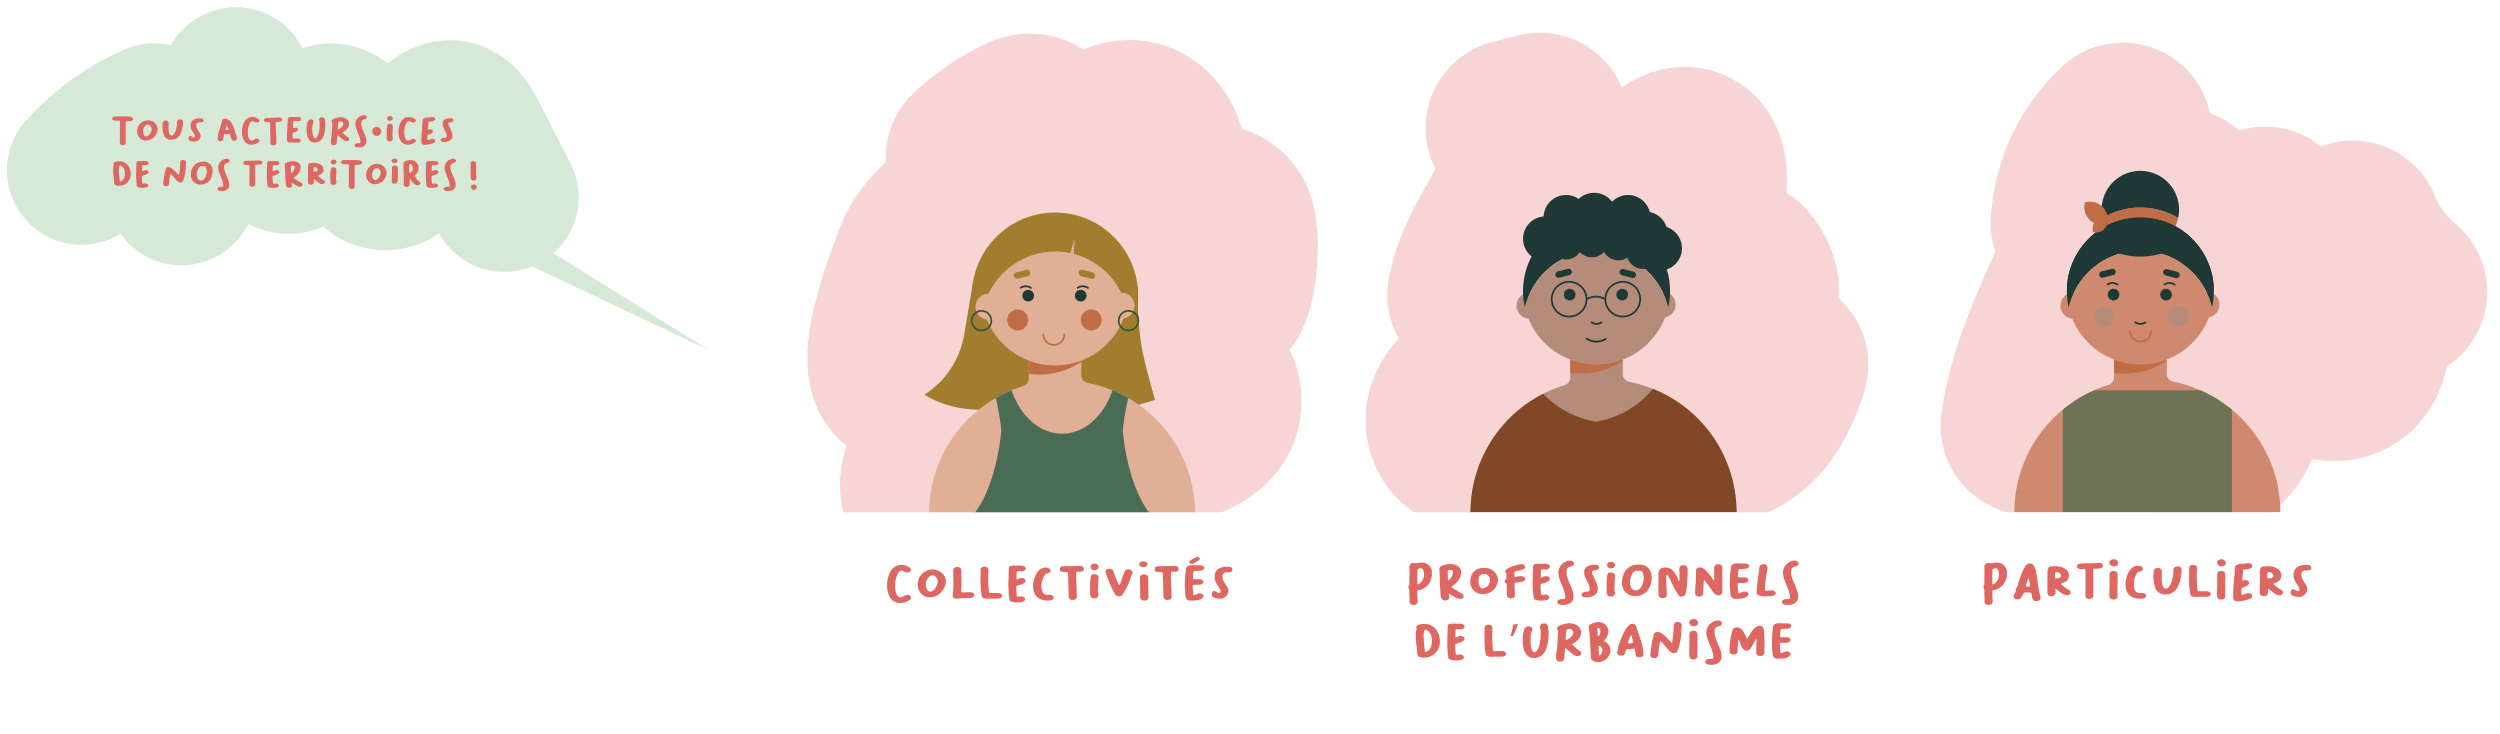 <svg xmlns="http://www.w3.org/2000/svg" width="688.32" height="202.165" viewBox="0 0 688.32 202.165"><defs><style>.\34 3b46d60-4666-4c23-aed8-858e43abb49d,.\34 6b2f5cf-ed5c-471e-88a2-98fcd1bea1a3{fill:none;stroke-linecap:round;stroke-linejoin:round;}.\34 3b46d60-4666-4c23-aed8-858e43abb49d{stroke:#f7d5d4;stroke-width:49px;}.\34 f23797d-18f4-4836-8084-4dcccf7ba9aa{fill:#df6762;}.\36 3bfac22-66fd-4312-bea9-c868ff4da1d2{fill:#b58c7a;}.\30 ab8f285-3541-404f-ae78-13b18784f153{fill:#804827;}.d481dbd8-0995-4042-895a-8ce767349da8{fill:#c06c44;}.\39 0ed5435-80b0-4d00-b632-b9a02c0a192c{fill:#1f3936;}.\31 00692ea-b11d-439d-85da-854133455f61{fill:#a27d2e;}.bd5fc77e-f84b-432b-a25b-d47bdbfb8300{fill:#e0af96;}.bf34e0c0-b918-465d-94db-f76977558ece{fill:#4b6c54;}.\31 15998bb-fafd-4c74-9c97-efed3028d049{fill:#36543d;}.e09850a3-8200-467e-8377-cab088cab206{fill:#cf896e;}.\37 59bb954-4cea-4e54-bf8a-3128b3e80e79{fill:#6d7354;}.\36 41de57c-397f-4936-931f-ab043b8a4fe9{fill:#fff;}.\34 6b2f5cf-ed5c-471e-88a2-98fcd1bea1a3{stroke:#d6e9d7;stroke-width:41px;}.a435d3db-645d-4b2e-a4b8-d6956e93d116{fill:#d6e9d7;}</style></defs><title>Gens</title><g id="259aeb59-7e81-40c1-a177-986d0287eb8f" data-name="Dessins"><path class="43b46d60-4666-4c23-aed8-858e43abb49d" d="M268.322,43.498a51.237,51.237,0,0,1,13.213-9.117,4.598,4.598,0,0,1,2.216-.618c1.782.136,2.033,2.246,1.662,3.878-2.724,11.981-26.142,21.227-30.905,32.972-.591,1.458-17.101,41.535,0,32.24,2.527-1.374,15.119-27.42,18.061-29.286a81.321,81.321,0,0,0,26.99-27.829c2.651-4.65,6.524-10.587,11.915-10.204a7.023,7.023,0,0,1,4.957,2.844c5.501,6.954.604,18.23-7.286,25.235s-18.094,11.252-27.167,16.917-17.746,14.028-18.2,23.194c-.135,2.718.809,5.693,3.591,6.452a10.11,10.11,0,0,0,4.888-.321,56.824,56.824,0,0,0,29.051-17.755c7.214-8.438,11.156-18.563,18.558-26.883a21.196,21.196,0,0,1,8.297-6.189c3.308-1.192,7.287-.793,8.95,1.594,2.132,3.06,1.307,17.183-1.308,20.63-15.686,20.68-42.13,24.834-66.097,37.561-4.105,2.18-8.366,4.475-11.229,7.92s-3.831,8.395-.938,11.015c4.171,3.776,12.184.417,17.809-3.191,23.753-15.24,63.183-9.88,58.045-26.819"/><path class="43b46d60-4666-4c23-aed8-858e43abb49d" d="M417.006,35.271l6.939-1.752c2.118,17.429-14.214,30.522-17.495,47.638C427.398,78.949,442.478,59.063,459.3,45.101c1.877-1.558,4.477-3.072,6.412-1.544,1.151.909,1.57,2.594,1.73,4.155.774,7.566-2.581,14.819-6.482,20.977-11.699,18.469-29.445,31.963-49.133,37.362-2.752.755-5.616,1.393-7.952,3.173s-4.021,5.073-3.2,8.137c1.256,4.685,6.822,5.525,11.146,5.111,22.606-2.168,44.253-13.971,59.611-32.502,6.827-8.238-2.552-16.281,7.545-15.927.948.033,3.229,4.804,2.775,5.748-7.242,15.044,8.415,19.91,8.167,20.692-7.964,25.093-20.892,19.165-44.454,22.993"/><path class="43b46d60-4666-4c23-aed8-858e43abb49d" d="M572.58,61.479a37.407,37.407,0,0,1,11.904-25.238c-.756,28.479-21.761,52.796-25.711,81.01,2.15,1.152,4.625-.78,6.194-2.647,15.057-17.912,18.988-43.553,35.34-60.289,3.119,16.972-14.143,32.037-13.162,49.266,3.045,1.311,5.476-2.773,6.302-5.983l9.355-36.37c5.969,18.384-.457,38.627,2.985,57.648a4.565,4.565,0,0,0,1.216,2.761c2.022,1.734,4.919-.789,6.152-3.15,9.318-17.848,4.42-39.914,10.461-59.12a178.115,178.115,0,0,1,6.7,25.926c.82,4.566,1.551,9.382,4.382,13.058s8.582,5.576,12.195,2.666c3.005-2.42,3.251-6.838,3.15-10.695a229.965,229.965,0,0,0-2.321-27.121,43.811,43.811,0,0,0,12.572,17.176"/><path class="4f23797d-18f4-4836-8084-4dcccf7ba9aa" d="M394.245,157.94a4.503,4.503,0,0,1-2.814,4.34,4.162,4.162,0,0,1-.989.233c-.165,0-.206-.014-.206.192,0,.659.014,1.346.041,2.005.014.274.069.549.069.823,0,.742-.522,1.017-1.195,1.017a1.323,1.323,0,0,1-.686-.192c-.343-.22-.343-.535-.356-.906-.042-.988-.069-1.978-.069-2.966,0-.316-.274-.564-.274-.865,0-.289.274-.44.274-.756,0-1.511.041-3.022.041-4.531a1.836,1.836,0,0,1,.083-.824,1.137,1.137,0,0,1,1.016-.509c.248,0,.481.097.729.097.343,0,.934-.206,1.455-.206A2.75,2.75,0,0,1,394.245,157.94Zm-3.721,2.938a3.049,3.049,0,0,0,1.552-2.802c0-.576-.165-1.62-.907-1.62-.261,0-.906.124-.906.44,0,.563-.027,1.14-.027,1.703v2.059c0,.11.069.247.192.247A.205.205,0,0,0,390.524,160.879Z"/><path class="4f23797d-18f4-4836-8084-4dcccf7ba9aa" d="M402.017,164.888c-1.181,0-2.814-1.441-3.02-1.441-.097,0-.11.109-.11.192,0,.315.124.618.124.92,0,.521-.673.755-1.099.755-1.03,0-1.209-.823-1.277-1.661-.165-1.978-.22-3.969-.261-5.946,0-.522-.233-1.277.192-1.73a5.961,5.961,0,0,1,2.814-.673c1.388,0,2.926.7,2.926,2.293,0,1.662-1.291,2.926-2.514,3.846a.189.189,0,0,0,0,.343c.838.522,1.662,1.085,2.527,1.552.356.192.659.22.659.865C402.979,164.711,402.457,164.888,402.017,164.888Zm-2.65-7.979c-.164,0-.768.014-.768.22,0,.824.027,1.676.082,2.5,0,.068.027.178.124.178.041,0,.082-.041.123-.068a3.453,3.453,0,0,0,1.127-2.17C400.055,157.089,399.835,156.91,399.367,156.91Z"/><path class="4f23797d-18f4-4836-8084-4dcccf7ba9aa" d="M412.44,159.753a4.096,4.096,0,0,1-4.216,3.804,3.262,3.262,0,0,1-3.392-3.516,3.486,3.486,0,0,1,2.238-3.474,5.87,5.87,0,0,1,1.702-.165A3.498,3.498,0,0,1,412.44,159.753Zm-2.211.124a1.677,1.677,0,0,0-1.579-1.882c-1.291,0-1.593.852-1.593,2.074,0,.494.302,1.936,1.043,1.936A2.235,2.235,0,0,0,410.229,159.877Z"/><path class="4f23797d-18f4-4836-8084-4dcccf7ba9aa" d="M415.474,156.334a11.979,11.979,0,0,1,3.076-.976,1.036,1.036,0,0,1,.289-.027c.453,0,1.071.247,1.071.783,0,.356-.385.604-.688.7-.59.192-1.194.274-1.785.467-.082.027-.179.055-.261.082a.432.432,0,0,0-.247.357c0,.302.014.618.014.92a.234.234,0,0,0,.233.247c.027,0,.041-.014.068-.014a7.246,7.246,0,0,1,1.524-.247c.467,0,1.154.192,1.154.769,0,.412-.439.701-.797.756a19.047,19.047,0,0,0-1.978.357.192.192,0,0,0-.179.22c0,.109.027.205.027.315.027.521.027,1.03.041,1.552.015.439.056.892.056,1.332,0,.591-.536.81-1.058.81-.439,0-1.03-.179-1.112-.7a7.4,7.4,0,0,1-.055-1.099q0-.948-.042-1.895c0-.068.014-.124.014-.192,0-.274-.549-.288-.549-.81,0-.48.494-.48.494-.823,0-.385-.014-.769-.014-1.154,0-.288-.329-.426-.329-.728C414.445,156.896,415.132,156.512,415.474,156.334Z"/><path class="4f23797d-18f4-4836-8084-4dcccf7ba9aa" d="M425.637,156.787c-.357,0-.7-.028-1.058-.028a.281.281,0,0,0-.315.289c-.027.274-.014.549-.027.824-.014.316-.041.645-.041.961,0,.109.041.22.164.22.165,0,.769-.426,1.305-.426.453,0,1.058.247,1.058.783,0,.782-1.744,1.181-2.349,1.359a.327.327,0,0,0-.22.315,23.104,23.104,0,0,0,.151,2.376c.014.151-.041.329.179.329.302,0,.618-.082.92-.082.467,0,1.14.206,1.14.783,0,.837-1.455.865-2.032.865s-1.744,0-2.115-.495a2.299,2.299,0,0,1-.22-1.016,25.426,25.426,0,0,1-.192-3.062c0-1.429.083-2.843.097-4.271.014-.659.041-1.222.782-1.263.852-.042,1.071-.028,2.212-.028a2.922,2.922,0,0,1,1.14.138.769.769,0,0,1,.521.673C426.735,156.567,426.076,156.787,425.637,156.787Z"/><path class="4f23797d-18f4-4836-8084-4dcccf7ba9aa" d="M433.285,155.455c-.494.823-1.978.109-1.978,2.019,0,2.32,1.937,4.504,1.937,6.729,0,1.662-1.305,2.362-2.816,2.362-.535,0-1.634-.041-1.634-.797,0-.631.7-.81,1.208-.81.495,0,.976.109.976-.577,0-2.087-1.923-4.449-1.923-6.907a3.463,3.463,0,0,1,3.228-3.132C432.832,154.342,433.67,154.823,433.285,155.455Z"/><path class="4f23797d-18f4-4836-8084-4dcccf7ba9aa" d="M439.932,162.129c0,1.826-1.855,2.362-3.364,2.362-.439,0-1.113-.151-1.113-.701a.833.833,0,0,1,.371-.644c.564-.399,1.909.041,1.909-.907,0-1.276-1.579-3.186-1.579-4.751,0-1.593,1.73-2.005,3.007-2.005.453,0,1.126.15,1.126.728a.877.877,0,0,1-.644.741c-.33.11-1.318,0-1.318.467C438.325,158.38,439.932,160.536,439.932,162.129Z"/><path class="4f23797d-18f4-4836-8084-4dcccf7ba9aa" d="M442.554,158.174c.083-.426.55-.577.935-.577.508,0,1.167.261,1.167.852,0,1.126-.124,2.088-.124,3.214a3.111,3.111,0,0,0,.083,1.277.513.513,0,0,1,.068.247,1.204,1.204,0,0,1-.082.37,1.053,1.053,0,0,1-1.085.688c-.948,0-1.168-.55-1.168-1.388,0-.22.015-.439.015-.659A20.766,20.766,0,0,1,442.554,158.174Zm-.082-2.596a.973.973,0,0,1,1.085-.879c.535,0,1.099.288,1.099.879,0,.605-.564.893-1.099.893A.974.974,0,0,1,442.472,155.578Z"/><path class="4f23797d-18f4-4836-8084-4dcccf7ba9aa" d="M446.578,160.33c0-2.102,1.208-4.394,3.419-4.766a8.624,8.624,0,0,1,1.332-.124c2.266,0,3.42,1.524,3.42,3.694,0,2.637-1.621,4.972-4.422,4.972A3.532,3.532,0,0,1,446.578,160.33Zm2.197-.083c0,1.03.343,2.308,1.593,2.308,1.483,0,2.197-2.115,2.197-3.351,0-.55-.22-2.088-.948-2.088-.164,0-.315.041-.48.041-.192,0-.384-.041-.576-.041C449.392,157.116,448.775,159.313,448.775,160.247Z"/><path class="4f23797d-18f4-4836-8084-4dcccf7ba9aa" d="M458.923,163.859c0,.59-.591.81-1.085.81a1.268,1.268,0,0,1-1.03-.425,1.765,1.765,0,0,1-.15-.879c-.097-1.223-.027-3.97-.027-5.205,0-1.511.714-1.909,2.087-1.909,2.472,0,3.282,3.626,3.612,3.818.055,0,.055-.11.055-.138.068-.618.014-1.579.014-2.197,0-.302-.041-.604-.041-.906,0-.838.343-1.209,1.194-1.209s1.112.453,1.112,1.236a46.31,46.31,0,0,1-.412,6.015,1.565,1.565,0,0,1-.604,1.168,2.112,2.112,0,0,1-.921.206c-.467,0-.906-.948-1.167-1.333-1.099-1.634-1.497-3.254-2.417-4.531a.196.196,0,0,0-.165-.083c-.302,0-.233,1.333-.233,1.553C458.744,161.291,458.923,162.43,458.923,163.859Z"/><path class="4f23797d-18f4-4836-8084-4dcccf7ba9aa" d="M473.108,163.887c-.947,0-1.497-.976-1.978-1.649-.22-.302-1.772-2.513-1.909-2.554-.082,0-.082.109-.082.15-.082,1.017-.179,2.047-.179,3.062,0,.645-.041,1.182-.796,1.318a2.265,2.265,0,0,1-.316.028c-.659,0-1.126-.275-1.126-.989,0-.741.055-1.483.109-2.225.097-1.223.11-2.444.11-3.667,0-.755.274-1.14,1.085-1.14,1.73,0,3.529,3.447,3.887,3.57.068,0,.068-.109.068-.15v-2.267c0-.288-.041-.576-.041-.865a1.021,1.021,0,0,1,1.153-1.14c.673,0,1.112.288,1.112.989v6.207C474.207,163.365,474.028,163.887,473.108,163.887Z"/><path class="4f23797d-18f4-4836-8084-4dcccf7ba9aa" d="M481.307,163.9c-.467.865-2.17.961-3.035.961h-.618c-1.359,0-1.263-1.772-1.332-2.719-.041-.55-.055-1.099-.055-1.648a33.891,33.891,0,0,1,.288-4.257,1.167,1.167,0,0,1,.824-1.017,2.595,2.595,0,0,1,.797-.096c.247,0,.508.014.769.014.55,0,1.099.027,1.689.027.426,0,.961.179.961.7,0,.934-1.991.783-2.623.824a.353.353,0,0,0-.343.303,16.934,16.934,0,0,0-.138,1.688.285.285,0,0,0,.288.303h.715c.274,0,.549-.028.837-.028.454,0,1.017.206,1.017.756,0,.755-1.03.81-1.565.81h-.508c-.275,0-.838-.11-.838.316a19.21,19.21,0,0,0,.123,1.991v.082c0,.179-.041.412.206.412.55,0,1.003-.467,1.552-.467.412,0,1.071.247,1.071.742A.589.589,0,0,1,481.307,163.9Z"/><path class="4f23797d-18f4-4836-8084-4dcccf7ba9aa" d="M486.359,162.637c.44,0,.879-.123,1.318-.123.412,0,1.236.261,1.236.769,0,.906-2.005.92-2.609.92a5.215,5.215,0,0,1-2.321-.384.904.904,0,0,1-.329-.783,56.682,56.682,0,0,1,.673-5.905c.041-.453-.027-1.126.315-1.47a1.319,1.319,0,0,1,.894-.315c.576,0,1.112.274,1.112.92a8.87,8.87,0,0,1-.138,1.03,44.732,44.732,0,0,0-.605,5.026C485.906,162.623,486.126,162.637,486.359,162.637Z"/><path class="4f23797d-18f4-4836-8084-4dcccf7ba9aa" d="M495.121,155.455c-.494.823-1.978.109-1.978,2.019,0,2.32,1.937,4.504,1.937,6.729,0,1.662-1.305,2.362-2.815,2.362-.536,0-1.635-.041-1.635-.797,0-.631.701-.81,1.209-.81.494,0,.975.109.975-.577,0-2.087-1.922-4.449-1.922-6.907a3.463,3.463,0,0,1,3.227-3.132C494.668,154.342,495.506,154.823,495.121,155.455Z"/><path class="4f23797d-18f4-4836-8084-4dcccf7ba9aa" d="M392.124,171.768c2.65,0,4.299,2.156,4.299,4.696a4.308,4.308,0,0,1-4.285,4.601,4.579,4.579,0,0,1-.961-.096c-.55-.124-.893-.344-.948-.948-.055-.659-.123-1.305-.191-1.964a26.608,26.608,0,0,1-.248-2.966,5.894,5.894,0,0,1,.179-1.62.771.771,0,0,0,.083-.289c0-.179-.11-.315-.11-.494C389.94,171.933,391.575,171.768,392.124,171.768Zm.605,7.69c1.14-.467,1.524-1.882,1.524-3.008a3.517,3.517,0,0,0-1.112-2.788,1.528,1.528,0,0,0-.673-.316.78.78,0,0,0-.357.344,3.594,3.594,0,0,0-.151,1.208,37.991,37.991,0,0,0,.371,4.326c.014.123.068.288.22.288A.895.895,0,0,0,392.728,179.459Z"/><path class="4f23797d-18f4-4836-8084-4dcccf7ba9aa" d="M402.135,173.265c-.357,0-.7-.028-1.058-.028a.282.282,0,0,0-.316.289c-.027.274-.014.549-.027.824-.014.315-.041.644-.041.961,0,.109.041.22.164.22.165,0,.77-.426,1.305-.426.453,0,1.058.247,1.058.783,0,.782-1.744,1.181-2.349,1.359a.326.326,0,0,0-.22.315,23.076,23.076,0,0,0,.151,2.376c.014.151-.041.329.179.329.302,0,.618-.082.92-.082.467,0,1.14.206,1.14.783,0,.837-1.455.865-2.032.865s-1.744,0-2.115-.495a2.298,2.298,0,0,1-.22-1.016,25.406,25.406,0,0,1-.192-3.062c0-1.429.083-2.843.097-4.271.014-.659.041-1.222.782-1.263.852-.042,1.071-.028,2.212-.028a2.921,2.921,0,0,1,1.14.138.769.769,0,0,1,.521.673C403.233,173.046,402.574,173.265,402.135,173.265Z"/><path class="4f23797d-18f4-4836-8084-4dcccf7ba9aa" d="M411.02,178.759l.027.247a.296.296,0,0,0,.288.247h2.267c.412,0,1.085.261,1.085.769a.52.52,0,0,1-.042.192c-.22.632-1.14.591-1.675.591-.494,0-.976-.014-1.456-.014-.329,0-.659.027-.988.027a3.287,3.287,0,0,1-.729-.068c-.604-.138-.7-.467-.796-1.03a26.395,26.395,0,0,1-.275-4.299c0-.645.015-1.305.015-1.949,0-.151-.015-.303-.015-.454,0-.714.412-1.002,1.099-1.002.618,0,1.099.274,1.099.947,0,.165-.027.33-.027.494A36.44,36.44,0,0,0,411.02,178.759Z"/><path class="4f23797d-18f4-4836-8084-4dcccf7ba9aa" d="M417.899,171.809a15.866,15.866,0,0,1-1.291,3.255l-.769.096a19.395,19.395,0,0,0,.81-3.227Z"/><path class="4f23797d-18f4-4836-8084-4dcccf7ba9aa" d="M424.476,180.447a3.344,3.344,0,0,1-2.073.729c-2.72,0-3.159-2.885-3.159-4.999a8.72,8.72,0,0,1,.439-2.911,1.146,1.146,0,0,1,1.127-.838c.467,0,1.085.22,1.085.782a.812.812,0,0,1-.069.303A7.993,7.993,0,0,0,421.4,176.19a11.767,11.767,0,0,0,.124,1.703c.068.453.356,1.716.947,1.716a.666.666,0,0,0,.467-.233c.989-.906,1.264-3.46,1.264-4.751a10.707,10.707,0,0,0-.041-1.14c-.027-.33-.138-.645-.138-.989,0-.618.536-.852,1.085-.852a.957.957,0,0,1,1.044.7,8.778,8.778,0,0,1,.22,2.156C426.372,176.355,426.015,179.212,424.476,180.447Z"/><path class="4f23797d-18f4-4836-8084-4dcccf7ba9aa" d="M434.569,178.978c.165.123.371.206.522.343a.787.787,0,0,1,.288.577c0,.549-.632.741-1.071.741-.068,0-.123-.014-.192-.014-1.002-.096-2.746-2.156-3.103-2.156-.165,0-.137.426-.15.536l-.165,2.17c-.055.687-.522.961-1.182.961-.768,0-1.085-.412-1.085-1.153,0-.33.056-.659.056-.989a6.258,6.258,0,0,1,.192-1.085c.096-1.634.191-3.282.329-4.916,0-.055.014-.11.014-.179,0-.302-.343-.385-.343-.7,0-1.017,2.637-1.511,3.405-1.511,1.538,0,3.255.838,3.255,2.582a2.439,2.439,0,0,1-.151.838,4.558,4.558,0,0,1-2.225,2.252c-.068.041-.123.082-.123.165A14.276,14.276,0,0,0,434.569,178.978Zm-3.337-2.774a.257.257,0,0,0,.097-.027c.81-.344,1.826-1.085,1.826-2.06,0-.645-.508-.947-1.099-.947a2.268,2.268,0,0,0-.521.068.463.463,0,0,0-.303.412c-.055.769-.165,1.565-.165,2.335C431.067,176.094,431.109,176.204,431.232,176.204Z"/><path class="4f23797d-18f4-4836-8084-4dcccf7ba9aa" d="M437.645,172.043a3.531,3.531,0,0,1,1.14-.494,3.075,3.075,0,0,1,1.264-.274,2.733,2.733,0,0,1,2.829,2.581,4.635,4.635,0,0,1-1.223,2.541c0,.082.068.137.138.179a2.875,2.875,0,0,1,1.634,2.513,3.474,3.474,0,0,1-3.392,3.214,2.815,2.815,0,0,1-1.579-.48,1.202,1.202,0,0,1-.426-1.071c-.056-1.47-.192-2.926-.289-4.381a20.521,20.521,0,0,0-.261-3.31,1.59,1.59,0,0,1-.041-.357A.947.947,0,0,1,437.645,172.043Zm2.307.838c-.137,0-.164.151-.164.261,0,.563.068,1.264.123,1.84,0,.069.027.165.11.165.315,0,.618-.961.618-1.222C440.64,173.554,440.392,172.881,439.952,172.881Zm1.264,6.125c0-.453-.494-1.182-.906-1.182-.138,0-.179.124-.179.233,0,.564.069,1.662.124,2.239.014.082.055.178.15.178C440.804,180.474,441.216,179.348,441.216,179.006Z"/><path class="4f23797d-18f4-4836-8084-4dcccf7ba9aa" d="M450.595,172.688c.289,1.332.906,2.513,1.236,3.831a15.228,15.228,0,0,1,.7,3.653c0,.564-.632.797-1.112.797-1.194,0-1.085-.673-1.181-1.497-.014-.151-.11-.906-.233-.906a4.797,4.797,0,0,0-.618.082c-.509.068-1.017.11-1.524.151-.192.014-.179.014-.22.192-.165.782-.206,1.538-1.236,1.538-.48,0-1.126-.206-1.126-.783,0-.439.247-.892.247-1.332,0-.124-.041-.261-.041-.385,0-.274.22-.412.302-.645.618-1.881,1.648-4.476,2.953-5.451a1.221,1.221,0,0,1,.7-.192A1.162,1.162,0,0,1,450.595,172.688Zm-1.208,4.354a.294.294,0,0,0,.261-.275c0-.124-.399-1.553-.453-1.772-.014-.041-.041-.137-.097-.137a7.648,7.648,0,0,0-.906,2.184c0,.055.027.137.097.137A7.566,7.566,0,0,0,449.387,177.042Z"/><path class="4f23797d-18f4-4836-8084-4dcccf7ba9aa" d="M462.927,173.21a16.527,16.527,0,0,1-1.071,6.057.927.927,0,0,1-.906.562,1.709,1.709,0,0,1-1.182-.494c-.851-.852-1.579-1.908-2.431-2.719a.209.209,0,0,0-.15-.083c-.083,0-.11.097-.124.165a20.706,20.706,0,0,0-.398,2.609c-.082.728.042,1.676-.879,1.868a2.05,2.05,0,0,1-.288.027c-.426,0-1.03-.151-1.099-.659a1.5,1.5,0,0,1-.014-.247,11.06,11.06,0,0,1,.138-1.168,27.903,27.903,0,0,1,.81-4.408,1.01,1.01,0,0,1,1.044-.728c1.305,0,2.925,1.991,3.763,2.897a.21.21,0,0,0,.138.082c.082,0,.109-.082.123-.137a27.618,27.618,0,0,0,.399-4.175c.027-.618.014-1.14.714-1.346a1.431,1.431,0,0,1,.412-.056c.645,0,1.099.303,1.099.989C463.022,172.564,462.954,172.881,462.927,173.21Z"/><path class="4f23797d-18f4-4836-8084-4dcccf7ba9aa" d="M465.15,177.454v-2.981c0-.577.618-.797,1.099-.797,1.112,0,1.14.715,1.14,1.607,0,.824-.041,1.167-.041,1.991V180.75c0,.576-.618.81-1.112.81-1.235,0-1.14-.92-1.14-1.84C465.096,178.965,465.15,178.209,465.15,177.454Zm1.154-5.04c-1.429,0-1.772-1.95.055-1.95C467.773,170.464,468.103,172.414,466.305,172.414Z"/><path class="4f23797d-18f4-4836-8084-4dcccf7ba9aa" d="M474.035,171.933c-.494.823-1.978.109-1.978,2.018,0,2.32,1.937,4.504,1.937,6.729,0,1.662-1.305,2.362-2.816,2.362-.535,0-1.634-.041-1.634-.797,0-.631.7-.81,1.208-.81.495,0,.976.109.976-.577,0-2.087-1.923-4.449-1.923-6.907a3.463,3.463,0,0,1,3.228-3.132C473.582,170.82,474.42,171.302,474.035,171.933Z"/><path class="4f23797d-18f4-4836-8084-4dcccf7ba9aa" d="M481.176,175.764c.645-1.126,1.785-3.461,3.31-3.461a1.683,1.683,0,0,1,.261.027c.797.151.838.742.921,1.415a25.956,25.956,0,0,1,.15,3.09c0,.728-.027,1.455-.027,2.17,0,.92.041,1.607-1.153,1.607-.632,0-1.099-.302-1.099-.975,0-1.099.082-2.197.082-3.282,0-.11.027-.467-.055-.536-.041,0-1.058,1.882-1.194,2.129-.33.562-.618,1.085-1.333,1.181a1.04,1.04,0,0,1-.205.014c-1.429,0-1.772-2.843-2.143-3.062-.055.014-.069.097-.069.138a17.955,17.955,0,0,0-.178,2.843c-.014.605-.179.975-.811,1.099a2.253,2.253,0,0,1-.315.027c-.577,0-1.113-.247-1.113-.906a19.487,19.487,0,0,1,.55-4.889c.192-.756.357-1.621,1.305-1.676h.096c1.594,0,2.239,1.84,2.761,3.035.027.055.068.138.138.138C481.107,175.888,481.148,175.805,481.176,175.764Z"/><path class="4f23797d-18f4-4836-8084-4dcccf7ba9aa" d="M492.917,180.379c-.467.865-2.17.961-3.035.961h-.618c-1.359,0-1.263-1.772-1.332-2.719-.041-.55-.055-1.099-.055-1.649a33.892,33.892,0,0,1,.288-4.257,1.167,1.167,0,0,1,.824-1.017,2.598,2.598,0,0,1,.797-.096c.247,0,.508.014.768.014.55,0,1.099.027,1.69.027.426,0,.961.179.961.7,0,.935-1.991.783-2.623.824a.353.353,0,0,0-.343.303,16.906,16.906,0,0,0-.138,1.688.285.285,0,0,0,.288.303h.715c.274,0,.549-.028.837-.028.454,0,1.017.206,1.017.756,0,.755-1.03.81-1.565.81h-.508c-.275,0-.838-.11-.838.316a19.237,19.237,0,0,0,.123,1.991v.082c0,.179-.041.412.206.412.55,0,1.003-.467,1.552-.467.412,0,1.071.247,1.071.742A.589.589,0,0,1,492.917,180.379Z"/><path class="63bfac22-66fd-4312-bea9-c868ff4da1d2" d="M421.116,80.608a3.561,3.561,0,1,0,0,7.122"/><path class="63bfac22-66fd-4312-bea9-c868ff4da1d2" d="M457.777,87.429a3.561,3.561,0,1,0,0-7.122"/><path class="63bfac22-66fd-4312-bea9-c868ff4da1d2" d="M446.795,102.949V99.03a20.295,20.295,0,0,1-14.453.26v4.619a2.239,2.239,0,0,1-1.59,2.138,36.629,36.629,0,0,0-25.87,35.011h73.226a36.62,36.62,0,0,0-29.498-35.916A2.239,2.239,0,0,1,446.795,102.949Z"/><path class="0ab8f285-3541-404f-ae78-13b18784f153" d="M455.097,107.068a25.703,25.703,0,0,1-15.693,9.027h-.012a26.302,26.302,0,0,1-14.529-7.654,36.605,36.605,0,0,0-19.98,32.618H478.109A36.612,36.612,0,0,0,455.097,107.068Z"/><path class="d481dbd8-0995-4042-895a-8ce767349da8" d="M432.343,96.838v5.821a20.937,20.937,0,0,0,14.453-3.322V96.838Z"/><path class="90ed5435-80b0-4d00-b632-b9a02c0a192c" d="M459.802,80.105a20.156,20.156,0,0,1-.52,4.572,20.24,20.24,0,0,0-39.426,0,20.235,20.235,0,1,1,39.947-4.572Z"/><path class="63bfac22-66fd-4312-bea9-c868ff4da1d2" d="M459.282,84.676v.01a20.24,20.24,0,0,1-39.426,0v-.01a20.263,20.263,0,0,1,23.852-15.229c.18.037,1.022-3.737,1.201-3.695s-.306,3.902-.13,3.949A20.262,20.262,0,0,1,459.282,84.676Z"/><circle class="90ed5435-80b0-4d00-b632-b9a02c0a192c" cx="432.182" cy="81.115" r="1.604"/><rect class="90ed5435-80b0-4d00-b632-b9a02c0a192c" x="428.152" y="74.353" width="4.678" height="1.766" rx="0.883" ry="0.883" transform="translate(-5.059 111.004) rotate(-14.608)"/><circle class="90ed5435-80b0-4d00-b632-b9a02c0a192c" cx="446.637" cy="81.115" r="1.604"/><rect class="90ed5435-80b0-4d00-b632-b9a02c0a192c" x="445.989" y="74.353" width="4.678" height="1.766" rx="0.883" ry="0.883" transform="matrix(-0.968, -0.252, 0.252, -0.968, 863.189, 261.11)"/><path class="90ed5435-80b0-4d00-b632-b9a02c0a192c" d="M432.023,87.408a5.032,5.032,0,1,1,5.032-5.032A5.037,5.037,0,0,1,432.023,87.408Zm0-9.581a4.55,4.55,0,1,0,4.55,4.55A4.555,4.555,0,0,0,432.023,77.827Z"/><path class="90ed5435-80b0-4d00-b632-b9a02c0a192c" d="M446.796,87.408a5.032,5.032,0,1,1,5.032-5.032A5.037,5.037,0,0,1,446.796,87.408Zm0-9.581a4.55,4.55,0,1,0,4.55,4.55A4.555,4.555,0,0,0,446.796,77.827Z"/><path class="90ed5435-80b0-4d00-b632-b9a02c0a192c" d="M441.953,82.68a4.626,4.626,0,0,0-4.987-.065l-.259-.406a5.034,5.034,0,0,1,5.516.072Z"/><path class="90ed5435-80b0-4d00-b632-b9a02c0a192c" d="M439.514,94.293a5.005,5.005,0,0,1-2.813-.86.241.241,0,0,1,.27-.399,4.626,4.626,0,0,0,4.987.065.241.241,0,1,1,.259.406A5.015,5.015,0,0,1,439.514,94.293Z"/><path class="90ed5435-80b0-4d00-b632-b9a02c0a192c" d="M439.597,89.413a2.767,2.767,0,0,1-1.553-.474.241.241,0,0,1,.27-.399,2.334,2.334,0,0,0,2.517.033.241.241,0,1,1,.259.406A2.768,2.768,0,0,1,439.597,89.413Z"/><circle class="90ed5435-80b0-4d00-b632-b9a02c0a192c" cx="425.518" cy="65.752" r="6.183"/><circle class="90ed5435-80b0-4d00-b632-b9a02c0a192c" cx="431.178" cy="59.871" r="6.183"/><circle class="90ed5435-80b0-4d00-b632-b9a02c0a192c" cx="438.895" cy="59.269" r="6.183"/><circle class="90ed5435-80b0-4d00-b632-b9a02c0a192c" cx="448.24" cy="59.871" r="6.183"/><circle class="90ed5435-80b0-4d00-b632-b9a02c0a192c" cx="452.978" cy="64.429" r="6.183"/><circle class="90ed5435-80b0-4d00-b632-b9a02c0a192c" cx="456.907" cy="68.351" r="6.183"/><circle class="90ed5435-80b0-4d00-b632-b9a02c0a192c" cx="445.594" cy="67.177" r="4.504"/><circle class="90ed5435-80b0-4d00-b632-b9a02c0a192c" cx="452.35" cy="69.539" r="4.504"/><circle class="90ed5435-80b0-4d00-b632-b9a02c0a192c" cx="438.29" cy="66.347" r="4.504"/><circle class="90ed5435-80b0-4d00-b632-b9a02c0a192c" cx="431.178" cy="66.949" r="4.504"/><path class="100692ea-b11d-439d-85da-854133455f61" d="M313.363,78.819a83.313,83.313,0,0,0,.843,15.898c.612,4.082,2.878,12.167,3.814,15.376-3.128.988-6.422,1.921-9.876,2.77-9.76,2.4-31.745-.679-39.867-.114"/><path class="100692ea-b11d-439d-85da-854133455f61" d="M254.509,108.647a23.939,23.939,0,0,0,5.139-4.336,25.115,25.115,0,0,0,5.942-12.847l2.265-13.498,22.626-14.765v44.321c-1.673.855-11.495,5.759-21.558,5.259a29.239,29.239,0,0,1-12.887-3.252C255.381,109.182,254.857,108.865,254.509,108.647Z"/><path class="bd5fc77e-f84b-432b-a25b-d47bdbfb8300" d="M297.706,103.229V99.31a20.295,20.295,0,0,1-14.453.26v4.619a2.238,2.238,0,0,1-1.59,2.138,36.629,36.629,0,0,0-25.87,35.011H329.02a36.62,36.62,0,0,0-29.498-35.916A2.239,2.239,0,0,1,297.706,103.229Z"/><path class="d481dbd8-0995-4042-895a-8ce767349da8" d="M283.253,97.118v5.821a20.937,20.937,0,0,0,14.453-3.322v-2.499Z"/><path class="bd5fc77e-f84b-432b-a25b-d47bdbfb8300" d="M310.713,80.385a20.15,20.15,0,0,1-.52,4.572,20.24,20.24,0,0,0-39.426,0,20.235,20.235,0,1,1,39.947-4.572Z"/><path class="100692ea-b11d-439d-85da-854133455f61" d="M310.713,80.385a20.15,20.15,0,0,1-.52,4.572,20.24,20.24,0,0,0-39.426,0,20.235,20.235,0,1,1,39.947-4.572Z"/><path class="100692ea-b11d-439d-85da-854133455f61" d="M313.363,81.41a22.79,22.79,0,0,1-.589,5.17,22.89,22.89,0,0,0-44.589,0,22.885,22.885,0,1,1,45.178-5.17Z"/><path class="bd5fc77e-f84b-432b-a25b-d47bdbfb8300" d="M310.193,84.957v.01a20.24,20.24,0,0,1-39.426,0v-.01a20.263,20.263,0,0,1,23.852-15.229c.18.037,1.022-3.737,1.201-3.695s-.306,3.902-.13,3.949A20.262,20.262,0,0,1,310.193,84.957Z"/><circle class="90ed5435-80b0-4d00-b632-b9a02c0a192c" cx="283.093" cy="81.395" r="1.604"/><circle class="d481dbd8-0995-4042-895a-8ce767349da8" cx="280.204" cy="88.095" r="2.888"/><path class="d481dbd8-0995-4042-895a-8ce767349da8" d="M290.156,95.2a3.133,3.133,0,0,1-3.129-3.129.241.241,0,1,1,.482,0,2.647,2.647,0,1,0,5.295,0,.241.241,0,1,1,.482,0A3.133,3.133,0,0,1,290.156,95.2Z"/><path class="bd5fc77e-f84b-432b-a25b-d47bdbfb8300" d="M272.149,80.888a3.561,3.561,0,1,0,0,7.122"/><path class="bd5fc77e-f84b-432b-a25b-d47bdbfb8300" d="M308.81,87.709a3.561,3.561,0,1,0,0-7.122"/><rect class="100692ea-b11d-439d-85da-854133455f61" x="279.062" y="74.633" width="4.678" height="1.766" rx="0.883" ry="0.883" transform="translate(-9.949 73.412) rotate(-14.608)"/><circle class="90ed5435-80b0-4d00-b632-b9a02c0a192c" cx="297.547" cy="81.395" r="1.604"/><circle class="d481dbd8-0995-4042-895a-8ce767349da8" cx="300.436" cy="88.095" r="2.888"/><rect class="100692ea-b11d-439d-85da-854133455f61" x="296.9" y="74.633" width="4.678" height="1.766" rx="0.883" ry="0.883" transform="translate(569.759 224.06) rotate(-165.392)"/><path class="bf34e0c0-b918-465d-94db-f76977558ece" d="M268.276,141.338h48.26c-3.689-4.753-6.431-12.939-7.41-22.684v-.017a67.703,67.703,0,0,1,1.511-9.046,36.458,36.458,0,0,0-4.339-2.131c-2.382,7.043-7.703,11.946-13.892,11.946s-11.509-4.903-13.892-11.946a36.458,36.458,0,0,0-4.339,2.131,67.687,67.687,0,0,1,1.511,9.046v.017C274.707,128.4,271.965,136.585,268.276,141.338Z"/><path class="90ed5435-80b0-4d00-b632-b9a02c0a192c" d="M299.515,79.493a.239.239,0,0,1-.135-.041,2.335,2.335,0,0,0-2.517-.033.241.241,0,1,1-.259-.406,2.824,2.824,0,0,1,3.045.04.241.241,0,0,1-.135.441Z"/><path class="90ed5435-80b0-4d00-b632-b9a02c0a192c" d="M283.839,79.493a.239.239,0,0,1-.135-.041,2.334,2.334,0,0,0-2.517-.033.241.241,0,0,1-.26-.406,2.824,2.824,0,0,1,3.045.04.241.241,0,0,1-.135.441Z"/><path class="115998bb-fafd-4c74-9c97-efed3028d049" d="M270.246,91.224a2.932,2.932,0,1,1,2.931-2.932A2.935,2.935,0,0,1,270.246,91.224Zm0-5.382a2.45,2.45,0,1,0,2.45,2.45A2.453,2.453,0,0,0,270.246,85.842Z"/><path class="115998bb-fafd-4c74-9c97-efed3028d049" d="M310.713,91.224a2.932,2.932,0,1,1,2.932-2.932A2.935,2.935,0,0,1,310.713,91.224Zm0-5.382a2.45,2.45,0,1,0,2.45,2.45A2.453,2.453,0,0,0,310.713,85.842Z"/><path class="4f23797d-18f4-4836-8084-4dcccf7ba9aa" d="M552.552,157.94a4.503,4.503,0,0,1-2.814,4.34,4.166,4.166,0,0,1-.988.233c-.166,0-.207-.014-.207.192,0,.659.014,1.346.041,2.005.014.274.069.549.069.823,0,.742-.522,1.017-1.194,1.017a1.327,1.327,0,0,1-.688-.192c-.343-.22-.343-.535-.356-.906-.042-.988-.069-1.978-.069-2.966,0-.316-.274-.564-.274-.865,0-.289.274-.44.274-.756,0-1.511.041-3.022.041-4.531a1.835,1.835,0,0,1,.083-.824,1.138,1.138,0,0,1,1.017-.509c.247,0,.48.097.728.097.343,0,.934-.206,1.456-.206A2.75,2.75,0,0,1,552.552,157.94Zm-3.721,2.938a3.049,3.049,0,0,0,1.552-2.802c0-.576-.165-1.62-.907-1.62-.26,0-.906.124-.906.44,0,.563-.027,1.14-.027,1.703v2.059c0,.11.069.247.193.247A.199.199,0,0,0,548.831,160.879Z"/><path class="4f23797d-18f4-4836-8084-4dcccf7ba9aa" d="M560.737,158.283c.288,1.717.453,3.461.824,5.164a5.98,5.98,0,0,1,.287,1.208c0,.591-.631.838-1.139.838-1.8,0-.906-2.376-1.8-2.376h-1.387c-.7,0-.632,1.909-1.978,1.909-.467,0-1.14-.247-1.14-.81,0-.48.618-1.14.618-1.702,0-.275-.041-.357.15-.605a3.699,3.699,0,0,0,.521-1.305c.385-1.223,1.484-4.944,2.706-5.384a1.676,1.676,0,0,1,.522-.096C560.243,155.125,560.572,157.295,560.737,158.283Zm-2.72,2.267a4.085,4.085,0,0,0-.22.741.234.234,0,0,0,.248.233h.604a.252.252,0,0,0,.261-.261,20.794,20.794,0,0,0-.356-2.184A9.895,9.895,0,0,0,558.018,160.55Z"/><path class="4f23797d-18f4-4836-8084-4dcccf7ba9aa" d="M566.092,155.908c1.552,0,3.543.768,3.543,2.595,0,1.209-.975,1.772-1.978,2.115-.068.027-.164.055-.164.138,0,.22,1.523,1.318,1.772,1.482.302.192.852.371.852.852a.939.939,0,0,1-.989.824c-1.194,0-2.925-1.826-3.132-1.826-.082,0-.082.109-.082.164,0,.22.041.44.041.659,0,.783-.302,1.223-1.14,1.223-.714,0-1.112-.302-1.112-1.03,0-1.346.014-2.691.014-4.037,0-1.099-.109-2.774.591-3.035A9.059,9.059,0,0,1,566.092,155.908Zm.124,1.579c-.439,0-.412.343-.412.673,0,.316-.027.645-.027.961,0,.165.247.124.371.124.48,0,1.276-.097,1.276-.742A1.171,1.171,0,0,0,566.216,157.487Z"/><path class="4f23797d-18f4-4836-8084-4dcccf7ba9aa" d="M572.917,156.69c-.453,0-1.086-.233-1.086-.769,0-.495.564-.729.989-.756,1.374-.096,2.747-.068,4.12-.123.288-.014.576-.056.865-.056.48,0,1.223.179,1.223.797a.559.559,0,0,1-.124.344,1.593,1.593,0,0,1-1.277.426l-.962.041c-.191.014-.316-.097-.316.179v6.989c0,.357.014.659-.302.892a1.353,1.353,0,0,1-.797.233.976.976,0,0,1-1.099-1.084c0-.248.042-.495.042-.742v-6.084a.309.309,0,0,0-.316-.302C573.561,156.677,573.232,156.69,572.917,156.69Z"/><path class="4f23797d-18f4-4836-8084-4dcccf7ba9aa" d="M580.812,160.975v-2.981c0-.577.618-.797,1.099-.797,1.112,0,1.14.715,1.14,1.607,0,.824-.041,1.167-.041,1.991v3.475c0,.576-.618.81-1.112.81-1.236,0-1.14-.92-1.14-1.84C580.758,162.486,580.812,161.73,580.812,160.975Zm1.153-5.04c-1.428,0-1.771-1.95.055-1.95C583.436,153.985,583.765,155.935,581.966,155.935Z"/><path class="4f23797d-18f4-4836-8084-4dcccf7ba9aa" d="M590.864,164.024c0,.81-1.07.823-1.634.823-2.472,0-4.024-1.359-4.024-3.914,0-1.895,1.031-5.163,3.379-5.163.521,0,1.428.206,1.428.865,0,.48-.576.769-.988.769-.096,0-.274-.041-.344.028a5.506,5.506,0,0,0-1.181,3.529c0,1.07.316,2.334,1.62,2.334.221,0,.426-.041.646-.041C590.22,163.255,590.864,163.474,590.864,164.024Z"/><path class="4f23797d-18f4-4836-8084-4dcccf7ba9aa" d="M600.45,158.901c-.439,2.472-1.429,4.752-4.312,4.752a2.893,2.893,0,0,1-2.678-1.607,10.189,10.189,0,0,1-.522-4.367c0-.811.261-1.291,1.167-1.291.783,0,1.127.356,1.127,1.14,0,.315-.055.645-.055.975,0,.824-.097,3.558,1.139,3.558,1.36,0,2.061-3.296,2.061-4.34,0-.906-.068-1.772,1.14-1.772.646,0,1.14.274,1.14.975A11.973,11.973,0,0,1,600.45,158.901Z"/><path class="4f23797d-18f4-4836-8084-4dcccf7ba9aa" d="M605.009,162.28l.027.247a.295.295,0,0,0,.288.247h2.267c.411,0,1.084.261,1.084.768a.536.536,0,0,1-.041.192c-.22.632-1.14.591-1.676.591-.494,0-.975-.014-1.455-.014-.33,0-.659.027-.988.027a3.287,3.287,0,0,1-.729-.068c-.604-.138-.7-.467-.797-1.03a26.506,26.506,0,0,1-.274-4.299c0-.646.014-1.305.014-1.949,0-.151-.014-.303-.014-.454,0-.714.412-1.002,1.099-1.002.618,0,1.099.274,1.099.947,0,.165-.027.33-.027.494A36.311,36.311,0,0,0,605.009,162.28Z"/><path class="4f23797d-18f4-4836-8084-4dcccf7ba9aa" d="M610.46,160.975v-2.981c0-.577.618-.797,1.099-.797,1.112,0,1.14.715,1.14,1.607,0,.824-.041,1.167-.041,1.991v3.475c0,.576-.618.81-1.112.81-1.235,0-1.14-.92-1.14-1.84C610.405,162.486,610.46,161.73,610.46,160.975Zm1.153-5.04c-1.428,0-1.772-1.95.056-1.95C613.083,153.985,613.413,155.935,611.613,155.935Z"/><path class="4f23797d-18f4-4836-8084-4dcccf7ba9aa" d="M619.606,164.82a10.591,10.591,0,0,1-3.393.756c-1.497,0-1.346-.838-1.346-2.019,0-2.375.385-4.751.453-7.127a.937.937,0,0,1,.22-.659,2.421,2.421,0,0,1,1.675-.521c.399,0,.783-.097,1.168-.097h.082a1.359,1.359,0,0,1,.577-.109c.439,0,1.085.275,1.085.796,0,.797-1.703.976-2.279.976-.152,0-.317-.083-.317.15,0,.192.014.371,0,.564-.027.412-.041.824-.082,1.236-.027.288-.083.59-.083.879,0,.096.014.191.124.191.205,0,.44-.137.687-.137.426,0,1.085.288,1.085.796,0,.674-1.223,1.127-1.758,1.264a.437.437,0,0,0-.344.371c-.041.453-.041.92-.041,1.373a.253.253,0,0,0,.247.274c.577,0,1.017-.48,1.579-.48.453,0,1.141.22,1.141.769A.98.98,0,0,1,619.606,164.82Z"/><path class="4f23797d-18f4-4836-8084-4dcccf7ba9aa" d="M624.577,155.908c1.551,0,3.543.768,3.543,2.595,0,1.209-.976,1.772-1.978,2.115-.068.027-.164.055-.164.138,0,.22,1.524,1.318,1.771,1.482.303.192.852.371.852.852a.938.938,0,0,1-.988.824c-1.195,0-2.926-1.826-3.132-1.826-.082,0-.082.109-.082.164,0,.22.041.44.041.659,0,.783-.302,1.223-1.14,1.223-.715,0-1.113-.302-1.113-1.03,0-1.346.015-2.691.015-4.037,0-1.099-.11-2.774.591-3.035A9.055,9.055,0,0,1,624.577,155.908Zm.123,1.579c-.439,0-.412.343-.412.673,0,.316-.027.645-.027.961,0,.165.247.124.371.124.48,0,1.277-.097,1.277-.742A1.172,1.172,0,0,0,624.7,157.487Z"/><path class="4f23797d-18f4-4836-8084-4dcccf7ba9aa" d="M634.862,155.537a6.969,6.969,0,0,1,.755.041.839.839,0,0,1,.769.769c0,.535-.605.728-1.044.728a3.058,3.058,0,0,0-1.112.068,1.078,1.078,0,0,0-.605,1.126c0,1.772,1.635,2.431,1.635,3.969A2.316,2.316,0,0,1,632.72,164.34c-.618,0-2.061-.302-2.061-1.112,0-.508.275-1.003.701-1.003.549,0,.852.605,1.346.577.261-.014.412-.371.412-.591,0-.549-1.03-1.744-1.305-2.334a4.023,4.023,0,0,1-.344-1.607C631.47,156.278,633.063,155.537,634.862,155.537Z"/><path class="e09850a3-8200-467e-8377-cab088cab206" d="M627.841,141.058H554.615a36.535,36.535,0,0,1,13.33-28.255,34.38,34.38,0,0,1,2.982-2.216,36.33,36.33,0,0,1,9.558-4.543,2.23,2.23,0,0,0,1.59-2.134V99.29a20.295,20.295,0,0,0,14.453-.26v3.921a2.242,2.242,0,0,0,1.816,2.192,36.486,36.486,0,0,1,13.185,5.444c1.031.694,2.028,1.431,2.982,2.221A36.518,36.518,0,0,1,627.841,141.058Z"/><path class="e09850a3-8200-467e-8377-cab088cab206" d="M611.529,110.587c-1.002.631-2.033,1.219-3.093,1.749a37.273,37.273,0,0,1-6.494,2.572h-.014a38.147,38.147,0,0,1-21.404,0h-.01a37.267,37.267,0,0,1-6.494-2.572q-1.597-.802-3.093-1.749a36.33,36.33,0,0,1,9.558-4.543,2.23,2.23,0,0,0,1.59-2.134V99.29a20.295,20.295,0,0,0,14.453-.26v3.921a2.242,2.242,0,0,0,1.816,2.192,36.486,36.486,0,0,1,13.185,5.444Z"/><path class="759bb954-4cea-4e54-bf8a-3128b3e80e79" d="M614.511,112.808v28.25h-46.566V112.803a34.38,34.38,0,0,1,2.982-2.216,36.318,36.318,0,0,1,5.723-3.127h29.136a36.688,36.688,0,0,1,5.742,3.127C612.56,111.281,613.557,112.018,614.511,112.808Z"/><path class="e09850a3-8200-467e-8377-cab088cab206" d="M570.848,80.608a3.561,3.561,0,1,0,0,7.122"/><path class="e09850a3-8200-467e-8377-cab088cab206" d="M607.509,87.429a3.561,3.561,0,1,0,0-7.122"/><path class="d481dbd8-0995-4042-895a-8ce767349da8" d="M582.075,96.838v5.821a20.937,20.937,0,0,0,14.453-3.322V96.838Z"/><path class="90ed5435-80b0-4d00-b632-b9a02c0a192c" d="M609.534,80.107a20.156,20.156,0,0,1-.52,4.572c-.106-.453-.226-.906-.361-1.349s-.284-.877-.453-1.306c-.087-.236-.183-.467-.28-.694s-.202-.458-.308-.679a.132.132,0,0,0-.024-.053c-.067-.154-.144-.308-.222-.458-.096-.198-.198-.385-.299-.573-.053-.101-.106-.198-.164-.289-.091-.159-.183-.323-.279-.477a19.734,19.734,0,0,0-1.32-1.927c-.082-.106-.164-.212-.251-.313-.135-.169-.275-.337-.419-.501-.082-.096-.164-.188-.246-.279-.144-.164-.294-.323-.443-.482-.077-.082-.154-.164-.231-.241-.279-.284-.564-.559-.862-.824-.12-.116-.25-.226-.376-.328a.104.104,0,0,0-.043-.038c-.154-.135-.313-.265-.472-.39-.005-.01-.014-.014-.019-.019-.082-.063-.154-.12-.236-.183-.231-.183-.463-.356-.703-.525-.13-.091-.26-.183-.39-.27-.337-.231-.684-.448-1.036-.655-.198-.12-.39-.231-.593-.337-.231-.13-.467-.251-.708-.366-.198-.101-.395-.193-.597-.284a.679.679,0,0,0-.087-.039c-.149-.072-.299-.14-.458-.202-.212-.092-.424-.178-.641-.255-.178-.072-.356-.135-.539-.198-.077-.029-.159-.053-.236-.077a.274.274,0,0,0-.067-.024c-.13-.048-.27-.087-.405-.13-.029-.01-.063-.019-.092-.029-.053-.019-.106-.034-.159-.048h-.01c-.154-.048-.313-.091-.472-.135-.52-.135-1.055-.255-1.59-.352q-.354-.065-.708-.116c-.188-.024-.376-.053-.559-.072-.082-.01-.169-.019-.255-.029-.207-.019-.419-.039-.631-.053-.241-.019-.487-.029-.732-.039-.12-.005-.241-.01-.366-.01-.12-.005-.246-.005-.371-.005-.226,0-.448.005-.67.01-.077.005-.149.005-.226.01-.207.01-.414.019-.617.038-.164.01-.332.024-.496.043-.154.015-.308.034-.463.048-.207.024-.414.053-.617.087-.289.043-.573.092-.858.149-.593.116-1.171.26-1.744.424h-.005c-.111.034-.226.068-.337.106-.13.039-.26.082-.39.125l-.419.144c-.135.043-.27.096-.4.149-.13.048-.26.101-.39.154-.077.034-.159.063-.236.096-.116.053-.231.101-.347.154-.164.072-.323.144-.482.222-.159.072-.318.154-.472.231-.125.058-.25.125-.376.193-.12.068-.246.135-.366.202s-.246.135-.366.212c-.212.12-.419.246-.622.381-.265.169-.525.347-.78.525-.164.116-.318.231-.472.347-.28.212-.554.429-.824.655-.169.135-.332.275-.491.424-.13.116-.265.236-.395.361-.106.096-.207.198-.308.294-.063.063-.13.13-.193.198-.096.096-.188.188-.28.284-.183.193-.361.385-.539.588-.077.087-.154.173-.222.26-.106.12-.207.241-.308.366-.12.144-.236.294-.352.443-.082.101-.159.207-.236.318-.135.183-.27.366-.395.554-.144.202-.284.414-.414.626-.149.231-.294.467-.429.708l-.072.13c-.106.183-.212.366-.303.554-.038.072-.082.149-.116.226-.068.12-.125.241-.183.366-.164.332-.318.67-.463,1.016-.106.251-.207.501-.299.756,0,.005-.005.01-.005.014-.101.265-.193.535-.279.804-.068.212-.135.424-.193.641-.029.091-.053.183-.077.275-.067.241-.13.491-.188.737a20.156,20.156,0,0,1-.52-4.572c0-.462.014-.92.048-1.373A20.274,20.274,0,0,1,579.69,62.301a19.534,19.534,0,0,1,3.917-1.614,20.319,20.319,0,0,1,11.389,0,19.533,19.533,0,0,1,3.917,1.614A20.273,20.273,0,0,1,609.486,78.734C609.52,79.187,609.534,79.644,609.534,80.107Z"/><path class="90ed5435-80b0-4d00-b632-b9a02c0a192c" d="M609.486,78.734a19.578,19.578,0,0,1-.472,3.208,20.259,20.259,0,0,0-10.57-13.475A20.009,20.009,0,0,0,594.995,67.1c-.12-.034-.241-.068-.361-.096v-.005a.566.566,0,0,0-.096-.024c-.096-.029-.198-.053-.303-.082a20.444,20.444,0,0,0-10.17.082c-.154.039-.308.082-.458.125a20.003,20.003,0,0,0-3.449,1.368,20.259,20.259,0,0,0-10.57,13.475,19.6,19.6,0,0,1-.472-3.208A20.274,20.274,0,0,1,579.69,62.301a19.534,19.534,0,0,1,3.917-1.614,20.319,20.319,0,0,1,11.389,0,19.533,19.533,0,0,1,3.917,1.614A20.273,20.273,0,0,1,609.486,78.734Z"/><path class="e09850a3-8200-467e-8377-cab088cab206" d="M609.014,84.676v.01a20.24,20.24,0,0,1-39.426,0v-.01A20.263,20.263,0,0,1,593.44,69.448c.18.037,1.022-3.737,1.201-3.695s-.306,3.902-.13,3.949A20.262,20.262,0,0,1,609.014,84.676Z"/><circle class="90ed5435-80b0-4d00-b632-b9a02c0a192c" cx="581.914" cy="81.115" r="1.604"/><path class="d481dbd8-0995-4042-895a-8ce767349da8" d="M599.702,60.008a10.079,10.079,0,0,1-.79,2.293,19.533,19.533,0,0,0-3.917-1.614,20.319,20.319,0,0,0-11.389,0,19.534,19.534,0,0,0-3.917,1.614,10.322,10.322,0,0,1-.79-2.293,20.259,20.259,0,0,1,20.802,0Z"/><path class="90ed5435-80b0-4d00-b632-b9a02c0a192c" d="M594.995,60.688a19.533,19.533,0,0,1,3.917,1.614,10.612,10.612,0,0,1-4.273,4.615.539.539,0,0,1-.101.058,4.245,4.245,0,0,1-.385.207,10.639,10.639,0,0,1-10.088-.207,10.683,10.683,0,0,1-4.374-4.673,19.534,19.534,0,0,1,3.917-1.614,20.319,20.319,0,0,1,11.389,0Z"/><path class="90ed5435-80b0-4d00-b632-b9a02c0a192c" d="M599.957,57.696a10.436,10.436,0,0,1-.255,2.312,20.259,20.259,0,0,0-20.802,0,10.436,10.436,0,0,1-.255-2.312,10.656,10.656,0,0,1,21.313,0Z"/><rect class="90ed5435-80b0-4d00-b632-b9a02c0a192c" x="577.884" y="74.353" width="4.678" height="1.766" rx="0.883" ry="0.883" transform="translate(-0.218 148.767) rotate(-14.608)"/><circle class="90ed5435-80b0-4d00-b632-b9a02c0a192c" cx="596.369" cy="81.115" r="1.604"/><rect class="90ed5435-80b0-4d00-b632-b9a02c0a192c" x="595.721" y="74.353" width="4.678" height="1.766" rx="0.883" ry="0.883" transform="matrix(-0.968, -0.252, 0.252, -0.968, 1157.813, 298.873)"/><path class="90ed5435-80b0-4d00-b632-b9a02c0a192c" d="M589.329,89.413a2.763,2.763,0,0,1-1.554-.475.241.241,0,0,1,.27-.399,2.333,2.333,0,0,0,2.516.033.241.241,0,1,1,.259.406A2.768,2.768,0,0,1,589.329,89.413Z"/><path class="90ed5435-80b0-4d00-b632-b9a02c0a192c" d="M603.045,65.264a20.247,20.247,0,0,1-8.05,4.572h-.01a20.269,20.269,0,0,1-11.374,0h-.005a20.247,20.247,0,0,1-8.05-4.572,19.973,19.973,0,0,1,4.133-2.963,19.534,19.534,0,0,1,3.917-1.614,20.437,20.437,0,0,0,11.389,0,19.533,19.533,0,0,1,3.917,1.614A19.974,19.974,0,0,1,603.045,65.264Z"/><path class="d481dbd8-0995-4042-895a-8ce767349da8" d="M578.866,57.007a4.932,4.932,0,0,1,1.277,4.766A4.93,4.93,0,0,1,574.1,55.73,4.932,4.932,0,0,1,578.866,57.007Z"/><path class="d481dbd8-0995-4042-895a-8ce767349da8" d="M578.866,57.007a4.932,4.932,0,0,1,1.277,4.766A4.93,4.93,0,0,1,574.1,55.73,4.932,4.932,0,0,1,578.866,57.007Z"/><path class="d481dbd8-0995-4042-895a-8ce767349da8" d="M577.11,60.843a3.109,3.109,0,0,1,3.005-.805,3.108,3.108,0,0,1-3.81,3.81A3.11,3.11,0,0,1,577.11,60.843Z"/><path class="d481dbd8-0995-4042-895a-8ce767349da8" d="M577.11,60.843a3.109,3.109,0,0,1,3.005-.805,3.108,3.108,0,0,1-3.81,3.81A3.11,3.11,0,0,1,577.11,60.843Z"/><circle class="63bfac22-66fd-4312-bea9-c868ff4da1d2" cx="579.409" cy="87.189" r="2.888"/><path class="d481dbd8-0995-4042-895a-8ce767349da8" d="M589.361,94.293a3.133,3.133,0,0,1-3.129-3.129.241.241,0,1,1,.482,0,2.647,2.647,0,1,0,5.295,0,.241.241,0,1,1,.482,0A3.133,3.133,0,0,1,589.361,94.293Z"/><circle class="63bfac22-66fd-4312-bea9-c868ff4da1d2" cx="599.641" cy="87.189" r="2.888"/><path class="90ed5435-80b0-4d00-b632-b9a02c0a192c" d="M598.72,78.587a.242.242,0,0,1-.135-.041,2.333,2.333,0,0,0-2.516-.033.241.241,0,0,1-.26-.406,2.823,2.823,0,0,1,3.046.04.241.241,0,0,1-.135.441Z"/><path class="90ed5435-80b0-4d00-b632-b9a02c0a192c" d="M583.044,78.587a.24.24,0,0,1-.135-.041,2.335,2.335,0,0,0-2.517-.033.241.241,0,1,1-.259-.406,2.822,2.822,0,0,1,3.045.04.241.241,0,0,1-.135.44Z"/><rect class="641de57c-397f-4936-931f-ab043b8a4fe9" x="546.46" y="141.058" width="107.798" height="8.127"/><rect class="641de57c-397f-4936-931f-ab043b8a4fe9" x="385.857" y="141.058" width="116.37" height="8.127"/><rect class="641de57c-397f-4936-931f-ab043b8a4fe9" x="225.895" y="141.058" width="116.37" height="31.924"/><path class="4f23797d-18f4-4836-8084-4dcccf7ba9aa" d="M249.618,165.623a4.057,4.057,0,0,1-1.744.398c-2.678,0-3.64-2.54-3.64-4.82,0-2.403,1.044-5.671,3.941-5.671a4.159,4.159,0,0,1,2.087.617.952.952,0,0,1,.564.742c0,.494-.632.741-1.044.741-.755,0-1.07-.549-1.647-.549-.37,0-.782.59-.948.893a6.849,6.849,0,0,0-.727,3.213c0,.935.137,2.555.961,3.146a.75.75,0,0,0,.453.15c.631,0,1.264-.7,1.908-.7.426,0,1.044.261,1.044.769C250.826,165.141,250.071,165.417,249.618,165.623Z"/><path class="4f23797d-18f4-4836-8084-4dcccf7ba9aa" d="M260.438,160.019a4.649,4.649,0,0,1-4.381,4.463,3.371,3.371,0,0,1-3.379-3.502,4.113,4.113,0,0,1,3.997-4.188C258.378,156.792,260.438,158.055,260.438,160.019Zm-2.252.068c0-.81-.892-2.114-1.978-1.579a2.943,2.943,0,0,0-1.305,2.527c0,.659.384,1.853,1.194,1.853C257.226,162.889,258.186,161.077,258.186,160.088Z"/><path class="4f23797d-18f4-4836-8084-4dcccf7ba9aa" d="M267.14,163.054c.453,0,1.112.247,1.112.782,0,.688-.879.81-1.401.81-.824,0-1.661.014-2.485.082-.343.028-.687.11-1.03.11-.521,0-1.043-.233-1.043-.824a4.945,4.945,0,0,1,.068-.632,22.447,22.447,0,0,0,.15-3.034c0-1.085-.055-2.17-.055-3.255,0-.673.494-.976,1.113-.976.741,0,1.125.33,1.125,1.071,0,1.126.042,2.266.042,3.393,0,.768-.083,1.524-.083,2.293,0,.138.151.22.275.22C265.67,163.095,266.397,163.054,267.14,163.054Z"/><path class="4f23797d-18f4-4836-8084-4dcccf7ba9aa" d="M272.261,162.78l.027.247a.297.297,0,0,0,.289.247h2.266c.412,0,1.086.261,1.086.768a.518.518,0,0,1-.042.192c-.22.632-1.14.591-1.675.591-.494,0-.976-.014-1.456-.014-.329,0-.659.027-.989.027a3.29,3.29,0,0,1-.728-.068c-.605-.138-.7-.467-.796-1.03a26.283,26.283,0,0,1-.275-4.299c0-.646.014-1.305.014-1.949,0-.151-.014-.303-.014-.454,0-.714.412-1.002,1.099-1.002.618,0,1.099.274,1.099.947,0,.165-.027.33-.027.494A36.576,36.576,0,0,0,272.261,162.78Z"/><path class="4f23797d-18f4-4836-8084-4dcccf7ba9aa" d="M281.298,157.287c-.357,0-.701-.028-1.059-.028a.282.282,0,0,0-.315.289c-.027.274-.014.549-.027.824-.014.316-.042.645-.042.961,0,.109.042.22.166.22.164,0,.769-.426,1.305-.426.453,0,1.057.247,1.057.783,0,.782-1.744,1.181-2.348,1.359a.326.326,0,0,0-.221.315,22.828,22.828,0,0,0,.152,2.376c.014.151-.042.329.178.329.303,0,.618-.082.92-.082.467,0,1.141.206,1.141.783,0,.837-1.456.865-2.033.865s-1.744,0-2.115-.495a2.3,2.3,0,0,1-.219-1.016,25.223,25.223,0,0,1-.193-3.062c0-1.429.083-2.843.097-4.271.014-.659.042-1.222.782-1.263.852-.042,1.072-.028,2.211-.028a2.924,2.924,0,0,1,1.141.138.769.769,0,0,1,.521.673C282.395,157.067,281.737,157.287,281.298,157.287Z"/><path class="4f23797d-18f4-4836-8084-4dcccf7ba9aa" d="M290.113,164.524c0,.81-1.071.823-1.634.823-2.473,0-4.024-1.359-4.024-3.914,0-1.895,1.03-5.163,3.378-5.163.522,0,1.429.206,1.429.865,0,.48-.577.769-.989.769-.096,0-.274-.041-.343.028a5.506,5.506,0,0,0-1.181,3.529c0,1.07.316,2.334,1.62,2.334.22,0,.426-.041.645-.041C289.468,163.755,290.113,163.974,290.113,164.524Z"/><path class="4f23797d-18f4-4836-8084-4dcccf7ba9aa" d="M294.178,161.832c-.056-1.346-.056-2.691-.124-4.037a.303.303,0,0,0-.33-.302c-.287,0-.562-.015-.851-.015-.536,0-1.044-.014-1.044-.7,0-.728.412-.879,1.058-.879,1.538,0,3.076-.082,4.614-.082a.891.891,0,0,1,.92.933c0,.508-.576.673-1.002.673-.221,0-.426-.027-.646-.027-.205,0-.494-.014-.494.274,0,2.239.193,4.464.193,6.702,0,.591-.646.811-1.141.811-.604,0-1.085-.275-1.085-.935C294.246,163.439,294.205,162.642,294.178,161.832Z"/><path class="4f23797d-18f4-4836-8084-4dcccf7ba9aa" d="M300.343,158.674c.082-.426.549-.577.934-.577.508,0,1.168.261,1.168.852,0,1.126-.124,2.088-.124,3.214a3.096,3.096,0,0,0,.083,1.277.512.512,0,0,1,.068.247,1.204,1.204,0,0,1-.082.37,1.054,1.054,0,0,1-1.086.688c-.947,0-1.167-.55-1.167-1.388,0-.22.015-.439.015-.659A20.766,20.766,0,0,1,300.343,158.674Zm-.082-2.596a.972.972,0,0,1,1.084-.879c.536,0,1.1.288,1.1.879,0,.605-.564.893-1.1.893A.973.973,0,0,1,300.261,156.078Z"/><path class="4f23797d-18f4-4836-8084-4dcccf7ba9aa" d="M309.983,156.957a1.418,1.418,0,0,1,.714-.179c.439,0,1.126.233,1.126.769a3.352,3.352,0,0,1-.371,1.058,18.224,18.224,0,0,1-2.43,5.177,1.225,1.225,0,0,1-.962.412,1.268,1.268,0,0,1-.741-.22,3.199,3.199,0,0,1-.729-1.112,35.091,35.091,0,0,1-2.225-5.452c0-.576.494-.81,1.017-.81.426,0,1.126.151,1.153.674a32.642,32.642,0,0,0,1.497,3.693c.027.056.055.124.124.124C308.542,161.091,309.338,157.355,309.983,156.957Z"/><path class="4f23797d-18f4-4836-8084-4dcccf7ba9aa" d="M314.804,156.146c-.481,0-1.127-.233-1.127-.81s.645-.797,1.127-.797,1.125.22,1.125.797S315.284,156.146,314.804,156.146Zm.178,1.978c.494,0,1.127.233,1.127.824,0,2.403.096,3.187.096,5.59,0,.59-.632.823-1.127.823s-1.125-.233-1.125-.823c0-2.403-.097-3.187-.097-5.59C313.855,158.357,314.487,158.124,314.981,158.124Z"/><path class="4f23797d-18f4-4836-8084-4dcccf7ba9aa" d="M320.269,161.832c-.055-1.346-.055-2.691-.123-4.037a.304.304,0,0,0-.33-.302c-.289,0-.564-.015-.852-.015-.535,0-1.044-.014-1.044-.7,0-.728.412-.879,1.058-.879,1.538,0,3.076-.082,4.614-.082a.89.89,0,0,1,.92.933c0,.508-.577.673-1.003.673-.219,0-.426-.027-.644-.027-.207,0-.494-.014-.494.274,0,2.239.191,4.464.191,6.702,0,.591-.644.811-1.14.811-.605,0-1.085-.275-1.085-.935C320.337,163.439,320.296,162.642,320.269,161.832Z"/><path class="4f23797d-18f4-4836-8084-4dcccf7ba9aa" d="M331.267,164.4c-.467.865-2.169.961-3.034.961h-.619c-1.359,0-1.264-1.772-1.332-2.719-.041-.55-.055-1.099-.055-1.648a33.704,33.704,0,0,1,.289-4.257,1.164,1.164,0,0,1,.824-1.017,2.588,2.588,0,0,1,.796-.096c.247,0,.508.014.769.014.55,0,1.1.027,1.689.027.426,0,.961.179.961.7,0,.934-1.99.783-2.623.824a.354.354,0,0,0-.343.303,16.904,16.904,0,0,0-.138,1.688.286.286,0,0,0,.289.303h.714c.274,0,.55-.028.837-.028.453,0,1.018.206,1.018.756,0,.755-1.031.81-1.566.81h-.508c-.275,0-.838-.11-.838.316a19.237,19.237,0,0,0,.123,1.991v.082c0,.179-.041.412.207.412.549,0,1.002-.467,1.551-.467.412,0,1.072.247,1.072.742A.58.58,0,0,1,331.267,164.4Zm-1.923-9.709c-.508.288-1.098.852-1.703.412-.685-.481.44-1.017.783-1.209.508-.288,1.099-.838,1.703-.412C330.814,153.977,329.688,154.499,329.345,154.691Z"/><path class="4f23797d-18f4-4836-8084-4dcccf7ba9aa" d="M337.817,156.037a6.987,6.987,0,0,1,.756.041.839.839,0,0,1,.769.769c0,.535-.606.728-1.045.728a3.055,3.055,0,0,0-1.111.068,1.078,1.078,0,0,0-.605,1.126c0,1.772,1.635,2.431,1.635,3.969a2.316,2.316,0,0,1-2.541,2.102c-.617,0-2.059-.302-2.059-1.112,0-.508.274-1.003.7-1.003.55,0,.852.605,1.346.577.262-.014.412-.371.412-.591,0-.549-1.029-1.744-1.305-2.334a4.037,4.037,0,0,1-.343-1.607C334.426,156.778,336.019,156.037,337.817,156.037Z"/><path class="46b2f5cf-ed5c-471e-88a2-98fcd1bea1a3" d="M22.413,46.91A57.401,57.401,0,0,1,42.489,32.432L49.961,52.55A131.853,131.853,0,0,0,64.958,22.488L75.034,40.073c.877,1.53,1.902,3.184,3.521,3.659,5.277,1.546,6.089-9.492,11.354-11.084,3.618-1.094,6.705,2.965,8.204,6.652s3.155,8.131,6.833,8.966c4.62,1.049,8.02-4.342,10.232-8.803s6.467-9.486,10.764-7.39c1.891.923,3.013,2.997,4.012,4.946l8.879,17.316"/><path class="4f23797d-18f4-4836-8084-4dcccf7ba9aa" d="M35.793,33.355c-.311,0-.58.05-.95.05a.231.231,0,0,0-.23.221v4.797c0,.23.02.46.02.699,0,.58-.199.86-.819.86-.89,0-.829-.6-.829-1.279,0-.51.029-.5.029-1.01V33.416a.21.21,0,0,0-.23-.21c-.28,0-.19.029-.47.029-.35,0-1.419,0-1.419-.539s.47-.62.869-.62c.83,0,1.289-.029,2.119-.029.539,0,2.778-.12,2.778.73C36.662,33.175,36.133,33.355,35.793,33.355Z"/><path class="4f23797d-18f4-4836-8084-4dcccf7ba9aa" d="M43.411,35.474a3.382,3.382,0,0,1-3.188,3.248,2.453,2.453,0,0,1-2.459-2.549,2.993,2.993,0,0,1,2.908-3.048A2.648,2.648,0,0,1,43.411,35.474Zm-1.639.05c0-.59-.649-1.539-1.44-1.149a2.142,2.142,0,0,0-.949,1.839c0,.48.28,1.35.869,1.35C41.073,37.563,41.772,36.244,41.772,35.524Z"/><path class="4f23797d-18f4-4836-8084-4dcccf7ba9aa" d="M50.241,35.024c-.319,1.8-1.039,3.458-3.139,3.458a2.104,2.104,0,0,1-1.948-1.169,7.413,7.413,0,0,1-.38-3.178c0-.59.19-.939.85-.939.569,0,.819.26.819.829,0,.23-.04.47-.04.71,0,.6-.07,2.588.829,2.588.99,0,1.5-2.398,1.5-3.158,0-.659-.051-1.289.829-1.289.47,0,.83.2.83.71A8.657,8.657,0,0,1,50.241,35.024Z"/><path class="4f23797d-18f4-4836-8084-4dcccf7ba9aa" d="M54.952,32.576a4.93,4.93,0,0,1,.55.03.61.61,0,0,1,.559.56c0,.39-.439.529-.76.529a2.219,2.219,0,0,0-.809.05.784.784,0,0,0-.44.82c0,1.289,1.189,1.769,1.189,2.888a1.685,1.685,0,0,1-1.849,1.529c-.45,0-1.499-.22-1.499-.81,0-.369.199-.73.51-.73.399,0,.619.44.98.42.19-.01.3-.27.3-.43,0-.4-.75-1.27-.95-1.699a2.934,2.934,0,0,1-.25-1.169C52.483,33.116,53.644,32.576,54.952,32.576Z"/><path class="4f23797d-18f4-4836-8084-4dcccf7ba9aa" d="M63.232,33.225c1.129,1.029,1.449,3.078,1.949,4.468a1.227,1.227,0,0,1,.079.38.712.712,0,0,1-.799.68c-.85,0-.82-.62-.97-1.249-.04-.16-.08-.32-.13-.47-.02-.07-.03-.131-.12-.131-.42,0-.85.011-1.27.011-.06,0-.109-.011-.159-.011-.08,0-.101.04-.12.11-.04.18-.08.35-.12.529-.13.59.059,1.319-.88,1.319-.35,0-.779-.149-.779-.569a10.087,10.087,0,0,1,.6-2.809c.15-.51.31-1.029.46-1.539.1-.34.12-.88.439-1.089a1.044,1.044,0,0,1,.57-.16A1.962,1.962,0,0,1,63.232,33.225Zm-.88,1.47c-.029.09-.27.909-.27.939a.16.16,0,0,0,.17.159h.51a.15.15,0,0,0,.16-.149,5.515,5.515,0,0,0-.4-.97c-.02-.03-.04-.08-.08-.08C62.392,34.594,62.362,34.655,62.352,34.695Z"/><path class="4f23797d-18f4-4836-8084-4dcccf7ba9aa" d="M70.531,39.553a2.95,2.95,0,0,1-1.269.289c-1.949,0-2.648-1.849-2.648-3.508,0-1.749.759-4.128,2.868-4.128a3.024,3.024,0,0,1,1.519.45.692.692,0,0,1,.41.54c0,.359-.46.539-.76.539-.55,0-.779-.399-1.199-.399-.27,0-.569.43-.69.649a4.981,4.981,0,0,0-.529,2.339c0,.68.1,1.858.699,2.289a.549.549,0,0,0,.33.109c.459,0,.919-.51,1.389-.51.31,0,.76.19.76.559C71.411,39.202,70.861,39.402,70.531,39.553Z"/><path class="4f23797d-18f4-4836-8084-4dcccf7ba9aa" d="M76.852,32.366c.3,0,.909.17.909.55,0,.73-1.199.619-1.669.68a.192.192,0,0,0-.189.2c0,1.039.029,2.009.1,3.008.05.76.12,1.539.12,2.358a.73.73,0,0,1-.819.82c-.36,0-.85-.17-.85-.6,0-1.579-.05-3.108-.08-4.728a4.943,4.943,0,0,0-.01-.77.305.305,0,0,0-.33-.25c-.4,0-1.369.08-1.369-.56,0-.51.619-.61.999-.61C74.723,32.466,75.772,32.366,76.852,32.366Z"/><path class="4f23797d-18f4-4836-8084-4dcccf7ba9aa" d="M79.054,38.703c-.03-.39-.04-.78-.04-1.18,0-.97.079-1.949.13-2.918.029-.66.029-1.22.09-1.88.029-.379.409-.489.739-.489h1.869c.399,0,1.06-.09,1.06.55,0,.529-.48.569-.85.569-.36,0-.72-.05-1.079-.05a.202.202,0,0,0-.231.2c-.03.489-.08,1.109-.08,1.589,0,.08.04.15.13.15.17,0,.37-.11.57-.11.279,0,.72.2.72.52,0,.47-1.04.75-1.39.87-.1.039-.12.079-.12.189,0,.37-.01.73-.01,1.1,0,.42,0,.35.42.35h1.1c.359,0,.669.05.669.54,0,.51-.3.55-.669.55h-2.02C79.663,39.253,79.103,39.213,79.054,38.703Z"/><path class="4f23797d-18f4-4836-8084-4dcccf7ba9aa" d="M88.211,38.713a2.435,2.435,0,0,1-1.51.529c-1.978,0-2.298-2.099-2.298-3.638a6.335,6.335,0,0,1,.319-2.119.834.834,0,0,1,.819-.609c.34,0,.79.16.79.569a.602.602,0,0,1-.05.221,5.784,5.784,0,0,0-.31,1.948,8.673,8.673,0,0,0,.09,1.239c.051.33.261,1.25.691,1.25a.488.488,0,0,0,.34-.17c.72-.66.919-2.519.919-3.458a7.689,7.689,0,0,0-.03-.83c-.02-.24-.1-.47-.1-.72,0-.449.39-.619.79-.619a.695.695,0,0,1,.759.51,6.338,6.338,0,0,1,.16,1.568C89.59,35.734,89.33,37.813,88.211,38.713Z"/><path class="4f23797d-18f4-4836-8084-4dcccf7ba9aa" d="M95.56,37.643c.12.09.27.149.38.25a.572.572,0,0,1,.21.42c0,.4-.46.539-.779.539-.05,0-.09-.01-.14-.01-.73-.07-1.999-1.569-2.259-1.569-.12,0-.101.31-.11.39l-.12,1.579c-.04.5-.38.7-.859.7-.56,0-.789-.3-.789-.84,0-.24.04-.48.04-.72a4.556,4.556,0,0,1,.14-.789c.069-1.189.14-2.389.239-3.578,0-.04.011-.08.011-.13,0-.22-.25-.28-.25-.51,0-.74,1.919-1.1,2.478-1.1,1.119,0,2.368.609,2.368,1.879a1.768,1.768,0,0,1-.109.609,3.315,3.315,0,0,1-1.619,1.64c-.05.029-.09.059-.09.12A10.435,10.435,0,0,0,95.56,37.643Zm-2.429-2.02a.186.186,0,0,0,.07-.02c.59-.25,1.329-.79,1.329-1.499,0-.47-.369-.689-.8-.689a1.626,1.626,0,0,0-.379.05.337.337,0,0,0-.221.3c-.04.56-.119,1.14-.119,1.699C93.012,35.545,93.041,35.624,93.131,35.624Z"/><path class="4f23797d-18f4-4836-8084-4dcccf7ba9aa" d="M100.92,32.516c-.359.6-1.439.079-1.439,1.469,0,1.69,1.41,3.278,1.41,4.897,0,1.209-.95,1.719-2.05,1.719-.39,0-1.188-.03-1.188-.579,0-.46.51-.59.879-.59.36,0,.71.08.71-.42,0-1.52-1.399-3.238-1.399-5.027a2.518,2.518,0,0,1,2.349-2.278C100.59,31.707,101.2,32.056,100.92,32.516Z"/><path class="4f23797d-18f4-4836-8084-4dcccf7ba9aa" d="M103.73,34.955a1.234,1.234,0,1,1,0,2.469,1.234,1.234,0,0,1,0-2.469Z"/><path class="4f23797d-18f4-4836-8084-4dcccf7ba9aa" d="M106.621,34.495c.06-.31.399-.42.68-.42.37,0,.85.19.85.62,0,.819-.09,1.518-.09,2.339a2.264,2.264,0,0,0,.059.929.374.374,0,0,1,.05.181.867.867,0,0,1-.059.27.766.766,0,0,1-.789.5c-.69,0-.85-.4-.85-1.01,0-.16.01-.32.01-.48A15.142,15.142,0,0,1,106.621,34.495Zm-.06-1.889a.708.708,0,0,1,.789-.64c.39,0,.8.21.8.64,0,.44-.41.649-.8.649A.708.708,0,0,1,106.561,32.606Z"/><path class="4f23797d-18f4-4836-8084-4dcccf7ba9aa" d="M113.619,39.553a2.95,2.95,0,0,1-1.269.289c-1.949,0-2.648-1.849-2.648-3.508,0-1.749.759-4.128,2.868-4.128a3.024,3.024,0,0,1,1.519.45.692.692,0,0,1,.41.54c0,.359-.46.539-.76.539-.55,0-.779-.399-1.199-.399-.27,0-.569.43-.69.649a4.981,4.981,0,0,0-.529,2.339c0,.68.1,1.858.699,2.289a.549.549,0,0,0,.33.109c.459,0,.919-.51,1.389-.51.31,0,.76.19.76.559C114.499,39.202,113.949,39.402,113.619,39.553Z"/><path class="4f23797d-18f4-4836-8084-4dcccf7ba9aa" d="M119.46,39.332a7.687,7.687,0,0,1-2.469.55c-1.09,0-.98-.609-.98-1.469,0-1.73.279-3.458.33-5.188a.68.68,0,0,1,.159-.48,1.766,1.766,0,0,1,1.22-.38c.29,0,.569-.07.85-.07h.06a.99.99,0,0,1,.42-.079c.32,0,.79.199.79.579,0,.58-1.239.71-1.659.71-.11,0-.23-.06-.23.109,0,.141.011.27,0,.41-.02.3-.029.6-.06.899-.02.21-.06.43-.06.64,0,.07.011.14.091.14.149,0,.319-.1.499-.1.311,0,.79.21.79.58,0,.489-.89.819-1.279.919a.318.318,0,0,0-.25.27c-.03.33-.03.67-.03,1a.185.185,0,0,0,.18.2c.42,0,.74-.351,1.149-.351.33,0,.83.16.83.561A.709.709,0,0,1,119.46,39.332Z"/><path class="4f23797d-18f4-4836-8084-4dcccf7ba9aa" d="M124.6,37.373c0,1.33-1.35,1.72-2.448,1.72-.32,0-.81-.11-.81-.51a.605.605,0,0,1,.27-.47c.41-.29,1.389.03,1.389-.66,0-.929-1.148-2.318-1.148-3.458,0-1.159,1.259-1.459,2.188-1.459.33,0,.819.11.819.529a.64.64,0,0,1-.47.54c-.24.08-.959,0-.959.34C123.431,34.644,124.6,36.214,124.6,37.373Z"/><path class="4f23797d-18f4-4836-8084-4dcccf7ba9aa" d="M32.844,44.396a3.18,3.18,0,0,1,3.129,3.418,3.135,3.135,0,0,1-3.118,3.348,3.339,3.339,0,0,1-.7-.069c-.399-.09-.649-.25-.689-.689-.04-.48-.09-.95-.14-1.43a19.401,19.401,0,0,1-.18-2.159,4.255,4.255,0,0,1,.13-1.179.568.568,0,0,0,.06-.21c0-.13-.08-.229-.08-.36C31.255,44.516,32.444,44.396,32.844,44.396Zm.44,5.597a2.277,2.277,0,0,0,1.109-2.188,2.558,2.558,0,0,0-.81-2.029,1.108,1.108,0,0,0-.49-.23.568.568,0,0,0-.26.25,2.632,2.632,0,0,0-.109.879,27.623,27.623,0,0,0,.27,3.148c.01.09.05.21.16.21A.678.678,0,0,0,33.284,49.993Z"/><path class="4f23797d-18f4-4836-8084-4dcccf7ba9aa" d="M40.134,45.485c-.26,0-.51-.02-.77-.02a.206.206,0,0,0-.23.21c-.02.199-.01.4-.02.6-.01.23-.03.47-.03.699,0,.08.03.16.12.16.12,0,.56-.309.949-.309.33,0,.77.18.77.569,0,.569-1.269.859-1.709.989a.237.237,0,0,0-.159.23,16.821,16.821,0,0,0,.109,1.728c.01.11-.03.24.13.24.22,0,.45-.061.67-.061.34,0,.829.15.829.57,0,.609-1.059.63-1.478.63s-1.27,0-1.539-.36a1.661,1.661,0,0,1-.16-.739,18.43,18.43,0,0,1-.14-2.229c0-1.039.06-2.068.069-3.107.01-.48.03-.89.57-.92.619-.03.779-.02,1.608-.02a2.124,2.124,0,0,1,.83.1.56.56,0,0,1,.38.489C40.934,45.326,40.453,45.485,40.134,45.485Z"/><path class="4f23797d-18f4-4836-8084-4dcccf7ba9aa" d="M51.151,45.445a12.02,12.02,0,0,1-.779,4.408.675.675,0,0,1-.659.409,1.247,1.247,0,0,1-.86-.359c-.619-.62-1.149-1.39-1.769-1.98a.154.154,0,0,0-.11-.06c-.06,0-.079.07-.09.12a15.168,15.168,0,0,0-.29,1.899c-.06.53.03,1.22-.64,1.359a1.381,1.381,0,0,1-.209.021c-.31,0-.75-.11-.8-.48a1.129,1.129,0,0,1-.01-.181,8.142,8.142,0,0,1,.1-.85,20.394,20.394,0,0,1,.59-3.208.734.734,0,0,1,.76-.529c.949,0,2.128,1.449,2.738,2.108a.149.149,0,0,0,.1.06c.06,0,.08-.06.09-.101a20.118,20.118,0,0,0,.29-3.038c.02-.45.01-.829.52-.98a1.025,1.025,0,0,1,.3-.04c.47,0,.8.22.8.72C51.222,44.975,51.172,45.206,51.151,45.445Z"/><path class="4f23797d-18f4-4836-8084-4dcccf7ba9aa" d="M52.575,48.064a3.359,3.359,0,0,1,2.488-3.469,6.27,6.27,0,0,1,.97-.09,2.388,2.388,0,0,1,2.489,2.688c0,1.919-1.18,3.618-3.219,3.618A2.571,2.571,0,0,1,52.575,48.064Zm1.6-.06c0,.75.249,1.68,1.159,1.68,1.079,0,1.599-1.539,1.599-2.438,0-.4-.16-1.52-.689-1.52-.12,0-.23.03-.35.03-.14,0-.28-.03-.42-.03C54.624,45.725,54.175,47.324,54.175,48.004Z"/><path class="4f23797d-18f4-4836-8084-4dcccf7ba9aa" d="M63.144,44.516c-.359.6-1.44.079-1.44,1.469,0,1.69,1.41,3.278,1.41,4.897,0,1.209-.95,1.719-2.05,1.719-.39,0-1.188-.03-1.188-.579,0-.46.51-.59.879-.59.36,0,.71.08.71-.42,0-1.52-1.399-3.238-1.399-5.027a2.518,2.518,0,0,1,2.349-2.278C62.813,43.707,63.424,44.056,63.144,44.516Z"/><path class="4f23797d-18f4-4836-8084-4dcccf7ba9aa" d="M67.765,45.416c-.33,0-.789-.17-.789-.56,0-.36.409-.53.72-.55.999-.07,1.998-.051,2.998-.09.21-.011.42-.04.63-.04.35,0,.89.13.89.579a.403.403,0,0,1-.091.25,1.15,1.15,0,0,1-.929.31l-.7.03c-.14.01-.23-.07-.23.13v5.087c0,.26.01.48-.22.65a.994.994,0,0,1-.58.17.711.711,0,0,1-.8-.79c0-.18.03-.359.03-.54V45.626a.225.225,0,0,0-.23-.221C68.234,45.405,67.995,45.416,67.765,45.416Z"/><path class="4f23797d-18f4-4836-8084-4dcccf7ba9aa" d="M76.124,45.485c-.26,0-.51-.02-.77-.02a.206.206,0,0,0-.23.21c-.02.199-.01.4-.02.6-.01.23-.03.47-.03.699,0,.08.03.16.12.16.12,0,.559-.309.949-.309.33,0,.769.18.769.569,0,.569-1.268.859-1.709.989a.237.237,0,0,0-.159.23,16.821,16.821,0,0,0,.109,1.728c.01.11-.03.24.13.24.22,0,.45-.061.67-.061.34,0,.829.15.829.57,0,.609-1.059.63-1.478.63s-1.27,0-1.539-.36a1.662,1.662,0,0,1-.16-.739,18.43,18.43,0,0,1-.14-2.229c0-1.039.06-2.068.069-3.107.01-.48.03-.89.57-.92.619-.03.779-.02,1.608-.02a2.124,2.124,0,0,1,.83.1.56.56,0,0,1,.38.489C76.924,45.326,76.443,45.485,76.124,45.485Z"/><path class="4f23797d-18f4-4836-8084-4dcccf7ba9aa" d="M82.583,51.383c-.859,0-2.049-1.05-2.198-1.05-.07,0-.08.08-.08.14,0,.23.09.45.09.67,0,.38-.49.55-.8.55-.75,0-.88-.6-.93-1.21-.12-1.438-.16-2.888-.19-4.327,0-.38-.17-.93.14-1.26a4.345,4.345,0,0,1,2.049-.489c1.01,0,2.129.51,2.129,1.669a3.779,3.779,0,0,1-1.829,2.799.163.163,0,0,0-.08.13.166.166,0,0,0,.08.12c.609.38,1.209.789,1.839,1.129.26.14.479.16.479.63C83.282,51.253,82.903,51.383,82.583,51.383ZM80.654,45.575c-.12,0-.56.011-.56.16,0,.6.02,1.22.06,1.819,0,.05.02.13.09.13.03,0,.06-.03.09-.05a2.518,2.518,0,0,0,.82-1.579C81.154,45.705,80.994,45.575,80.654,45.575Z"/><path class="4f23797d-18f4-4836-8084-4dcccf7ba9aa" d="M86.524,44.846c1.13,0,2.579.559,2.579,1.89,0,.879-.71,1.289-1.439,1.539-.05.02-.12.04-.12.1,0,.16,1.109.96,1.289,1.079.221.141.62.27.62.62a.683.683,0,0,1-.72.6c-.869,0-2.129-1.329-2.278-1.329-.06,0-.06.08-.06.12,0,.159.03.319.03.48,0,.569-.22.89-.829.89-.52,0-.809-.22-.809-.75,0-.98.01-1.959.01-2.938,0-.8-.08-2.019.43-2.209A6.617,6.617,0,0,1,86.524,44.846Zm.09,1.149c-.319,0-.3.25-.3.49,0,.23-.02.47-.02.699,0,.12.18.09.27.09.351,0,.93-.069.93-.539A.852.852,0,0,0,86.614,45.995Z"/><path class="4f23797d-18f4-4836-8084-4dcccf7ba9aa" d="M91.105,46.495c.06-.31.399-.42.68-.42.37,0,.85.19.85.62,0,.819-.09,1.518-.09,2.339a2.263,2.263,0,0,0,.06.929.374.374,0,0,1,.05.181.864.864,0,0,1-.06.27.766.766,0,0,1-.789.5c-.69,0-.85-.4-.85-1.01,0-.16.01-.32.01-.48A15.134,15.134,0,0,1,91.105,46.495Zm-.06-1.889a.708.708,0,0,1,.789-.64c.39,0,.8.21.8.64,0,.44-.41.649-.8.649A.708.708,0,0,1,91.046,44.606Z"/><path class="4f23797d-18f4-4836-8084-4dcccf7ba9aa" d="M98.834,45.355c-.31,0-.58.05-.95.05a.231.231,0,0,0-.23.221v4.797c0,.23.02.46.02.699,0,.58-.199.86-.819.86-.89,0-.829-.6-.829-1.279,0-.51.029-.5.029-1.01V45.416a.21.21,0,0,0-.23-.21c-.28,0-.189.029-.47.029-.35,0-1.419,0-1.419-.539s.47-.62.869-.62c.83,0,1.289-.029,2.119-.029.539,0,2.778-.12,2.778.73C99.703,45.175,99.174,45.355,98.834,45.355Z"/><path class="4f23797d-18f4-4836-8084-4dcccf7ba9aa" d="M106.452,47.474a3.382,3.382,0,0,1-3.188,3.248,2.453,2.453,0,0,1-2.459-2.549,2.993,2.993,0,0,1,2.908-3.048A2.648,2.648,0,0,1,106.452,47.474Zm-1.639.05c0-.59-.649-1.539-1.44-1.149a2.142,2.142,0,0,0-.949,1.839c0,.48.28,1.35.869,1.35C104.114,49.563,104.813,48.244,104.813,47.524Z"/><path class="4f23797d-18f4-4836-8084-4dcccf7ba9aa" d="M107.815,44.316c-.021-.43.409-.63.779-.649s.83.14.85.569c.02.439-.41.649-.789.67C108.285,44.916,107.835,44.746,107.815,44.316Zm1.719,1.898c.05.94,0,1.749-.01,2.699-.01.42-.08.72-.06,1.06a.775.775,0,0,1-.779.6c-.5.029-.81-.13-.829-.67a5.766,5.766,0,0,1,.019-.58c.02-.76.01-.879.04-1.639.01-.43.03-.689.01-1.109-.029-.63.04-.949.75-.98C109.114,45.575,109.515,45.716,109.534,46.215Z"/><path class="4f23797d-18f4-4836-8084-4dcccf7ba9aa" d="M114.173,48.563c.351.351.57.8.9,1.17.199.22.51.24.629.55.181.439-.44.709-.799.709-1.07,0-1.869-1.738-2.069-1.738-.05,0-.05.08-.05.109,0,.43.01.87-.01,1.3a.706.706,0,0,1-.27.649,1.041,1.041,0,0,1-.569.16.684.684,0,0,1-.769-.76c0-.55.019-1.359,0-1.94-.03-1.289-.1-2.429-.1-3.718a.587.587,0,0,1,.059-.29c.25-.47,1.339-.68,1.819-.68a2.146,2.146,0,0,1,2.309,2.109,2.731,2.731,0,0,1-1.069,2.119.162.162,0,0,0-.08.119A.185.185,0,0,0,114.173,48.563Zm-1.209-3.367c-.14,0-.319.02-.319.189l.02.73c.01.45.03.909.06,1.359.011.08.04.149.131.149a.237.237,0,0,0,.079-.02,1.506,1.506,0,0,0,.75-1.299C113.683,45.865,113.504,45.196,112.964,45.196Z"/><path class="4f23797d-18f4-4836-8084-4dcccf7ba9aa" d="M119.903,45.485c-.26,0-.51-.02-.769-.02a.206.206,0,0,0-.231.21c-.019.199-.01.4-.019.6-.01.23-.03.47-.03.699,0,.08.03.16.12.16.12,0,.559-.309.949-.309.33,0,.77.18.77.569,0,.569-1.268.859-1.709.989a.237.237,0,0,0-.159.23,16.821,16.821,0,0,0,.109,1.728c.01.11-.03.24.13.24.22,0,.45-.061.67-.061.34,0,.829.15.829.57,0,.609-1.059.63-1.478.63s-1.27,0-1.539-.36a1.662,1.662,0,0,1-.16-.739,18.43,18.43,0,0,1-.14-2.229c0-1.039.06-2.068.069-3.107.01-.48.03-.89.57-.92.619-.03.779-.02,1.608-.02a2.124,2.124,0,0,1,.83.1.56.56,0,0,1,.38.489C120.703,45.326,120.223,45.485,119.903,45.485Z"/><path class="4f23797d-18f4-4836-8084-4dcccf7ba9aa" d="M125.473,44.516c-.359.6-1.44.079-1.44,1.469,0,1.69,1.41,3.278,1.41,4.897,0,1.209-.95,1.719-2.05,1.719-.39,0-1.188-.03-1.188-.579,0-.46.51-.59.879-.59.36,0,.71.08.71-.42,0-1.52-1.399-3.238-1.399-5.027a2.518,2.518,0,0,1,2.349-2.278C125.142,43.707,125.753,44.056,125.473,44.516Z"/><path class="4f23797d-18f4-4836-8084-4dcccf7ba9aa" d="M129.644,49.164a30.171,30.171,0,0,1-.08-3.018v-1.21c0-.39.409-.539.739-.539.43,0,.779.159.779.64,0,1.139-.029,2.278.03,3.418.01.21.061.41.061.619,0,.44-.38.62-.771.62C130.074,49.693,129.685,49.543,129.644,49.164Zm1.589,2.538c0,.38-.439.529-.75.529-.419,0-.77-.18-.77-.639,0-.08.011-.16.011-.24,0-.38.449-.54.77-.54.409,0,.749.21.749.649Z"/><polygon class="a435d3db-645d-4b2e-a4b8-d6956e93d116" points="135.951 68.368 195.156 96.378 143.641 64.235 135.951 68.368"/></g></svg>